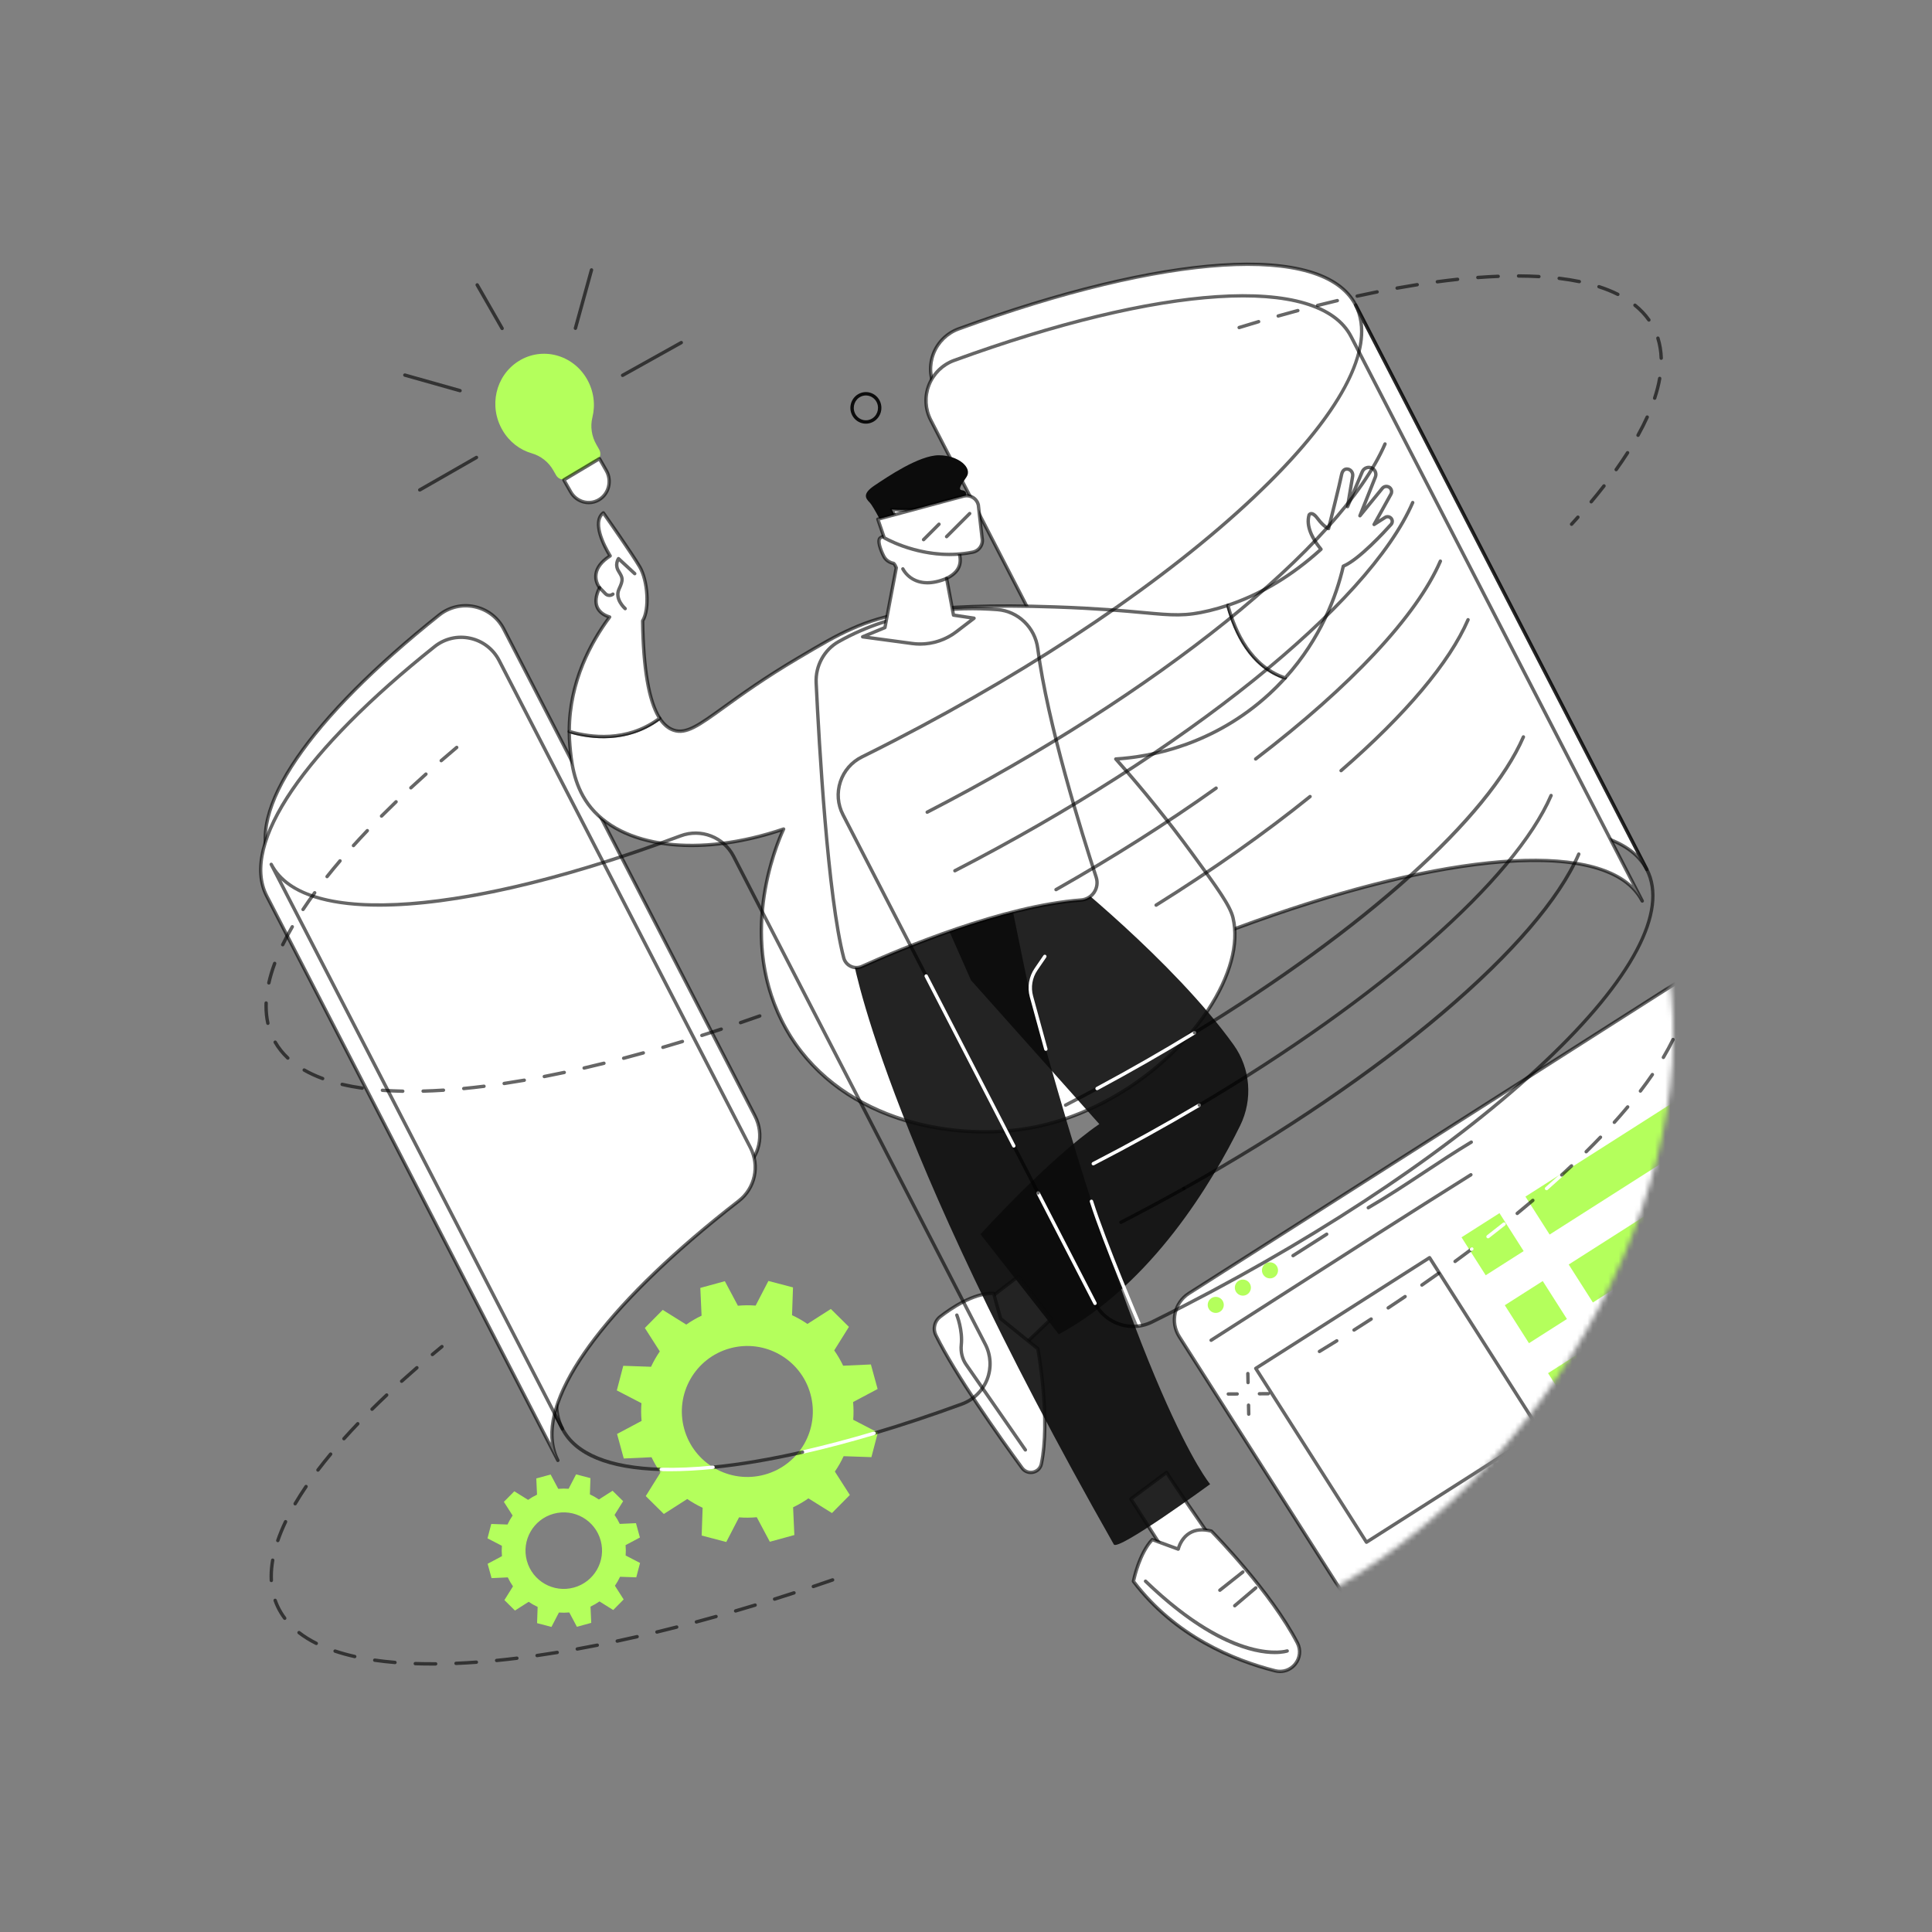 <svg width="373" height="373" viewBox="0 0 373 373" fill="none" xmlns="http://www.w3.org/2000/svg">
<rect x="0" y="0" width="373" height="373" fill="#808080" stroke="none"/>
<mask id="mask0_1_957" style="mask-type:luminance" maskUnits="userSpaceOnUse" x="49" y="49" width="275" height="274">
<path d="M258.025 306.442C200.495 339.864 130.325 315.446 91.92 277.057C41.603 226.76 37.441 144.114 72.972 95.12C87.745 74.748 118.59 46.525 151.522 50.33C179.432 53.554 183.156 76.759 229.628 113.118C282.321 154.341 305.093 146.071 317.39 172.08C335.715 210.838 307.952 277.436 258.025 306.442Z" fill="white"/>
</mask>
<g mask="url(#mask0_1_957)">
<path d="M326.05 188.227L229.532 249.711C226.714 251.507 225.885 255.247 227.679 258.067L259.111 307.407C260.909 310.227 264.649 311.057 267.469 309.261L326.05 271.943V188.227Z" fill="white"/>
<path d="M325.721 188.825L229.709 249.986C227.047 251.683 226.26 255.229 227.957 257.891L259.389 307.231C261.083 309.895 264.629 310.679 267.293 308.984L325.721 271.762V188.825ZM264.227 310.535C262.116 310.535 260.051 309.492 258.836 307.584L227.404 258.243C225.515 255.276 226.391 251.325 229.356 249.435L325.874 187.951C325.975 187.887 326.102 187.882 326.209 187.94C326.312 187.997 326.377 188.108 326.377 188.227V271.943C326.377 272.055 326.32 272.159 326.227 272.219L267.644 309.536C266.585 310.212 265.398 310.535 264.227 310.535Z" fill="black" fill-opacity="0.6"/>
<path d="M233.825 259.081C233.717 259.081 233.61 259.027 233.547 258.93C233.451 258.778 233.495 258.575 233.648 258.477C238.517 255.369 243.395 252.245 248.276 249.116C259.901 241.666 271.921 233.963 283.804 226.527C283.958 226.43 284.16 226.476 284.256 226.63C284.352 226.784 284.305 226.985 284.151 227.082C272.272 234.517 260.254 242.218 248.628 249.668C243.747 252.797 238.871 255.921 233.999 259.03C233.945 259.065 233.884 259.081 233.825 259.081Z" fill="black" fill-opacity="0.6"/>
<path d="M236.027 251.095C236.488 251.817 236.275 252.776 235.553 253.237C234.829 253.697 233.871 253.485 233.41 252.761C232.949 252.039 233.162 251.08 233.884 250.619C234.608 250.158 235.567 250.371 236.027 251.095Z" fill="#B4FF5C"/>
<path d="M241.262 247.759C241.723 248.482 241.51 249.442 240.788 249.901C240.064 250.362 239.105 250.149 238.645 249.427C238.184 248.703 238.398 247.744 239.12 247.284C239.843 246.823 240.803 247.036 241.262 247.759Z" fill="#B4FF5C"/>
<path d="M246.498 244.424C246.958 245.146 246.745 246.106 246.023 246.567C245.299 247.028 244.34 246.814 243.88 246.092C243.419 245.369 243.633 244.409 244.355 243.948C245.078 243.489 246.037 243.701 246.498 244.424Z" fill="#B4FF5C"/>
<path d="M264.168 233.495C264.056 233.495 263.944 233.437 263.883 233.333C263.792 233.176 263.846 232.976 264.004 232.885C267.738 230.711 271.316 228.343 274.778 226.055C277.729 224.105 280.781 222.086 283.882 220.222C284.035 220.128 284.236 220.179 284.33 220.334C284.423 220.49 284.374 220.691 284.218 220.783C281.13 222.641 278.085 224.654 275.14 226.602C271.671 228.895 268.083 231.268 264.333 233.452C264.281 233.482 264.223 233.495 264.168 233.495Z" fill="black" fill-opacity="0.6"/>
<path d="M249.639 242.75C249.531 242.75 249.425 242.698 249.363 242.599C249.265 242.446 249.311 242.244 249.463 242.146L255.964 238.005C256.115 237.909 256.318 237.953 256.416 238.105C256.513 238.259 256.469 238.46 256.315 238.559L249.816 242.699C249.761 242.734 249.699 242.75 249.639 242.75Z" fill="black" fill-opacity="0.6"/>
<path d="M242.892 264.287L263.917 297.29L296.917 276.266L275.896 243.263L242.892 264.287ZM263.817 298.069C263.793 298.069 263.769 298.067 263.745 298.061C263.66 298.043 263.586 297.991 263.539 297.918L242.165 264.363C242.068 264.211 242.112 264.008 242.266 263.911L275.82 242.535C275.893 242.489 275.98 242.472 276.068 242.492C276.152 242.51 276.225 242.562 276.273 242.635L297.648 276.19C297.745 276.342 297.699 276.545 297.548 276.642L263.994 298.018C263.939 298.052 263.879 298.069 263.817 298.069Z" fill="black" fill-opacity="0.6"/>
<path d="M294.163 241.54L286.836 246.208L282.167 238.88L289.496 234.213L294.163 241.54Z" fill="#B4FF5C"/>
<path d="M326.05 210.926L294.507 231.019L299.177 238.346L326.05 221.227V210.926Z" fill="#B4FF5C"/>
<path d="M302.516 254.653L295.189 259.322L290.522 251.994L297.849 247.326L302.516 254.653Z" fill="#B4FF5C"/>
<path d="M326.05 229.36L302.861 244.132L307.531 251.461L326.05 239.662V229.36Z" fill="#B4FF5C"/>
<path d="M310.87 267.768L303.543 272.435L298.874 265.108L306.201 260.439L310.87 267.768Z" fill="#B4FF5C"/>
<path d="M326.05 247.795L311.215 257.245L315.883 264.574L326.05 258.097V247.795Z" fill="white"/>
</g>
<path d="M110.795 306.5C106.859 307.577 102.795 305.26 101.717 301.326C100.64 297.39 102.957 293.326 106.892 292.249C110.828 291.171 114.892 293.487 115.969 297.423C117.047 301.359 114.73 305.423 110.795 306.5ZM123.542 296.838L122.784 294.069L119.653 294.212C119.363 293.602 119.027 293.024 118.647 292.483L120.305 289.827L118.264 287.81L115.623 289.499C115.073 289.121 114.493 288.79 113.888 288.51L113.996 285.376L111.22 284.648L109.779 287.428C109.12 287.377 108.452 287.382 107.779 287.443L106.307 284.675L103.538 285.433L103.681 288.565C103.071 288.854 102.493 289.191 101.953 289.57L99.297 287.913L97.279 289.954L98.968 292.595C98.591 293.145 98.26 293.726 97.979 294.33L94.845 294.221L94.118 296.998L96.897 298.439C96.846 299.097 96.851 299.767 96.912 300.438L94.144 301.911L94.902 304.68L98.034 304.537C98.324 305.147 98.66 305.724 99.04 306.264L97.382 308.92L99.423 310.939L102.064 309.25C102.614 309.627 103.194 309.957 103.799 310.239L103.691 313.372L106.467 314.1L107.908 311.321C108.567 311.371 109.235 311.367 109.907 311.306L111.38 314.073L114.148 313.316L114.006 310.184C114.616 309.893 115.194 309.557 115.734 309.177L118.39 310.836L120.408 308.795L118.719 306.154C119.096 305.603 119.427 305.023 119.708 304.419L122.841 304.526L123.569 301.751L120.79 300.31C120.841 299.65 120.836 298.982 120.775 298.311L123.542 296.838Z" fill="#B4FF5C"/>
<path d="M147.623 284.699C140.888 286.543 133.934 282.579 132.09 275.844C130.246 269.109 134.211 262.155 140.945 260.311C147.68 258.468 154.634 262.432 156.478 269.166C158.322 275.901 154.358 282.855 147.623 284.699ZM169.436 268.165L168.139 263.428L162.782 263.671C162.285 262.628 161.709 261.639 161.058 260.714L163.896 256.169L160.405 252.715L155.884 255.606C154.944 254.96 153.951 254.395 152.915 253.915L153.1 248.552L148.35 247.306L145.885 252.063C144.758 251.975 143.614 251.984 142.463 252.088L139.943 247.353L135.206 248.649L135.449 254.009C134.407 254.504 133.418 255.08 132.493 255.73L127.948 252.893L124.494 256.385L127.385 260.905C126.74 261.846 126.174 262.838 125.692 263.874L120.331 263.689L119.085 268.439L123.842 270.904C123.753 272.032 123.762 273.175 123.866 274.327L119.131 276.847L120.428 281.584L125.787 281.339C126.283 282.383 126.859 283.371 127.509 284.296L124.672 288.841L128.163 292.295L132.683 289.403C133.624 290.049 134.617 290.616 135.652 291.097L135.467 296.459L140.218 297.703L142.683 292.947C143.81 293.036 144.954 293.027 146.105 292.923L148.625 297.658L153.361 296.36L153.118 291.003C154.161 290.506 155.15 289.931 156.075 289.281L160.62 292.117L164.074 288.626L161.182 284.107C161.828 283.165 162.394 282.172 162.876 281.138L168.238 281.323L169.482 276.571L164.726 274.106C164.814 272.979 164.805 271.835 164.702 270.685L169.436 268.165Z" fill="#B4FF5C"/>
<path d="M52.367 166.875L108.589 275.861C103.105 265.232 117.403 246.026 143.513 225.764C146.644 223.334 147.583 219.008 145.766 215.487L97.241 121.422C94.862 116.81 88.856 115.504 84.799 118.736C60.278 138.271 47.06 156.588 52.367 166.875Z" fill="white"/>
<path d="M52.657 166.727L107.211 272.477C105.802 261.612 118.854 244.486 143.311 225.506C146.313 223.177 147.222 219.027 145.474 215.638L96.949 121.573C95.857 119.456 93.893 117.955 91.563 117.456C89.244 116.959 86.853 117.52 85.002 118.994C59.72 139.135 47.629 156.978 52.657 166.727ZM108.588 276.19C108.47 276.19 108.355 276.125 108.297 276.013L52.075 167.027C49.457 161.952 51.204 154.712 57.127 146.09C62.811 137.815 72.308 128.269 84.594 118.482C86.598 116.885 89.188 116.277 91.7 116.816C94.223 117.356 96.349 118.98 97.531 121.273L146.056 215.338C147.949 219.007 146.964 223.501 143.713 226.024C130.688 236.132 120.576 246.018 114.47 254.615C108.232 263.398 106.297 270.689 108.874 275.701L108.879 275.713C108.962 275.873 108.899 276.071 108.739 276.153C108.69 276.178 108.639 276.19 108.588 276.19Z" fill="black" fill-opacity="0.6"/>
<path d="M51.485 172.962L107.708 281.949C102.224 271.32 116.522 252.113 142.632 231.852C145.762 229.421 146.702 225.096 144.885 221.575L96.359 127.508C93.981 122.898 87.975 121.591 83.917 124.824C59.397 144.358 46.179 162.676 51.485 172.962Z" fill="white"/>
<path d="M51.776 172.815L106.33 278.564C104.92 267.699 117.973 250.572 142.43 231.593C145.432 229.264 146.341 225.114 144.593 221.725L96.068 127.66C94.975 125.543 93.012 124.042 90.682 123.542C88.363 123.047 85.972 123.607 84.121 125.082C58.839 145.222 46.748 163.066 51.776 172.815ZM107.707 282.277C107.589 282.277 107.474 282.212 107.416 282.1L51.194 173.114C48.576 168.04 50.323 160.799 56.246 152.176C61.929 143.902 71.427 134.357 83.713 124.57C85.717 122.972 88.308 122.365 90.819 122.903C93.342 123.442 95.468 125.068 96.65 127.359L145.175 221.425C147.068 225.094 146.083 229.587 142.832 232.11C129.807 242.219 119.695 252.105 113.589 260.702C107.346 269.492 105.413 276.787 107.998 281.8C108.081 281.96 108.018 282.158 107.857 282.24C107.809 282.266 107.758 282.277 107.707 282.277Z" fill="black" fill-opacity="0.6"/>
<path d="M180.58 75.023L229.185 169.243C231.098 172.948 235.476 174.643 239.383 173.19C279.454 158.286 311.487 155.35 317.941 167.863L261.72 58.878C255.368 46.565 224.257 49.209 185.09 63.494C180.421 65.196 178.301 70.607 180.58 75.023Z" fill="white"/>
<path d="M180.87 74.872L229.476 169.094C231.31 172.65 235.521 174.278 239.266 172.885C277.204 158.774 306.319 155.843 315.984 164.786L261.427 59.029C255.355 47.256 225.433 49.131 185.201 63.803C183.063 64.582 181.361 66.245 180.533 68.365C179.706 70.482 179.829 72.854 180.87 74.872ZM236.516 174.037C233.389 174.037 230.401 172.316 228.894 169.394L180.288 75.174C179.16 72.988 179.027 70.42 179.923 68.128C180.819 65.832 182.662 64.031 184.976 63.188C204.523 56.059 222.059 51.804 235.687 50.887C249.77 49.938 258.875 52.65 262.01 58.729L318.232 167.713C318.316 167.875 318.252 168.073 318.092 168.155C317.93 168.239 317.732 168.175 317.65 168.015C314.591 162.086 305.474 159.514 291.291 160.573C277.338 161.616 259.426 166.085 239.496 173.498C238.519 173.862 237.509 174.037 236.516 174.037Z" fill="black" fill-opacity="0.6"/>
<path d="M179.698 81.11L228.304 175.332C230.216 179.035 234.593 180.73 238.502 179.277C278.573 164.373 310.605 161.437 317.06 173.95L260.84 64.965C254.488 52.653 223.377 55.298 184.208 69.582C179.54 71.284 177.421 76.694 179.698 81.11Z" fill="white"/>
<path d="M179.99 80.961L228.594 175.181C230.427 178.736 234.638 180.365 238.386 178.972C276.323 164.86 305.439 161.93 315.103 170.873L260.548 65.115C254.474 53.343 224.552 55.218 184.32 69.891C182.182 70.669 180.479 72.332 179.651 74.452C178.825 76.57 178.949 78.941 179.99 80.961ZM235.636 180.124C232.508 180.124 229.52 178.404 228.013 175.481L179.407 81.261C178.279 79.075 178.146 76.505 179.041 74.215C179.938 71.918 181.78 70.118 184.096 69.275C203.643 62.145 221.177 57.891 234.807 56.973C248.893 56.024 257.993 58.736 261.128 64.816L317.351 173.801C317.435 173.962 317.372 174.16 317.209 174.242C317.049 174.326 316.853 174.262 316.768 174.103C313.711 168.173 304.596 165.6 290.411 166.661C276.456 167.702 258.548 172.171 238.613 179.585C237.636 179.949 236.628 180.124 235.636 180.124Z" fill="black" fill-opacity="0.6"/>
<path d="M237.06 116.865C235.915 117.246 234.734 117.59 233.513 117.886C225.731 119.772 224.144 117.89 203.79 117.18C178.923 116.314 170.512 118.745 164.652 121.311C161.311 122.774 158.663 124.341 154.025 127.087C138.241 136.428 134.201 142.316 130.093 140.987C129.151 140.682 128.208 139.994 127.356 138.676C121.04 143.435 113.845 142.381 109.906 141.23C109.909 142.12 109.946 143.027 110.027 143.949C110.262 146.62 110.674 151.297 113.548 155.239C119.734 163.725 134.992 165.609 151.287 160.058C150.255 162.292 141.941 181.101 151.741 198.595C161.863 216.67 184.012 220.298 198.57 217.817C222.312 213.771 241.293 190.84 238.05 177.19C237.491 174.842 235.033 171.45 230.139 164.757C224.352 156.845 219.117 150.68 215.419 146.534C219.396 146.291 233.129 144.964 245.094 133.942C246.179 132.942 247.184 131.921 248.116 130.89C241.305 128.61 238.321 121.588 237.06 116.865Z" fill="white"/>
<path d="M151.287 159.73C151.378 159.73 151.466 159.769 151.53 159.839C151.618 159.936 151.639 160.077 151.584 160.195C150.001 163.625 142.586 181.584 152.025 198.436C161.506 215.359 182.77 220.178 198.514 217.495C211.826 215.225 225.333 206.341 232.928 194.86C237.19 188.417 238.895 182.167 237.729 177.266C237.176 174.934 234.584 171.389 229.875 164.952C225.255 158.637 220.31 152.512 215.175 146.752C215.092 146.659 215.068 146.526 215.115 146.41C215.166 146.293 215.274 146.216 215.399 146.208C221.757 145.82 234.04 143.679 244.871 133.702C245.783 132.863 246.678 131.967 247.539 131.033C241.235 128.671 238.244 122.357 236.834 117.284C235.749 117.636 234.659 117.945 233.592 118.205C228.87 119.349 226.336 119.115 220.781 118.606C217.041 118.262 211.916 117.792 203.777 117.508C178.459 116.625 170.374 119.164 164.784 121.611C161.46 123.067 158.878 124.595 154.19 127.369C147.751 131.18 143.236 134.441 139.939 136.821C135.038 140.359 132.579 142.136 129.992 141.299C128.962 140.965 128.049 140.241 127.275 139.142C121.09 143.623 114.124 142.726 110.238 141.665C110.25 142.43 110.288 143.188 110.353 143.921C110.592 146.635 110.992 151.178 113.812 155.046C119.901 163.401 134.919 165.288 151.181 159.747C151.215 159.736 151.251 159.73 151.287 159.73ZM190.087 218.843C184.396 218.843 178.602 217.953 173.389 216.226C163.63 212.993 156.045 206.953 151.454 198.758C142.374 182.546 148.625 165.351 150.683 160.605C134.419 165.946 119.452 163.896 113.283 155.433C110.355 151.416 109.945 146.761 109.7 143.98C109.622 143.089 109.581 142.163 109.579 141.231C109.578 141.127 109.627 141.029 109.709 140.968C109.792 140.906 109.899 140.886 109.998 140.916C113.722 142.005 120.903 143.128 127.158 138.413C127.231 138.36 127.323 138.338 127.413 138.353C127.502 138.369 127.581 138.421 127.631 138.498C128.361 139.629 129.224 140.361 130.194 140.676C132.465 141.411 134.834 139.698 139.556 136.289C142.863 133.902 147.392 130.631 153.857 126.806C158.566 124.018 161.159 122.484 164.521 121.011C170.177 118.535 178.342 115.966 203.799 116.854C211.957 117.138 217.091 117.609 220.841 117.953C226.485 118.472 228.822 118.686 233.437 117.568C234.595 117.288 235.779 116.945 236.955 116.554C237.04 116.526 237.135 116.534 237.215 116.576C237.294 116.619 237.353 116.693 237.375 116.78C238.737 121.875 241.722 128.405 248.219 130.579C248.325 130.616 248.403 130.701 248.432 130.808C248.46 130.915 248.432 131.029 248.359 131.111C247.383 132.188 246.36 133.222 245.316 134.184C234.703 143.959 222.717 146.314 216.109 146.815C221.098 152.446 225.904 158.415 230.403 164.566C235.52 171.561 237.808 174.754 238.368 177.115C239.576 182.194 237.837 188.625 233.473 195.221C225.784 206.847 212.107 215.842 198.624 218.141C195.866 218.611 192.99 218.843 190.087 218.843Z" fill="black" fill-opacity="0.6"/>
<path d="M267.416 99.901L265.29 101.259L268.541 95.408C268.699 95.123 268.71 94.779 268.569 94.484C268.251 93.814 267.345 93.704 266.876 94.279L262.555 99.576L265.531 92.1C265.776 91.486 265.543 90.782 264.979 90.435C264.267 89.998 263.333 90.296 263.008 91.067L260.166 97.812L261.149 91.932C261.265 91.232 260.744 90.548 260.034 90.553C259.593 90.557 259.166 90.812 258.999 91.677C258.596 93.753 256.492 102.052 256.492 102.052C256.492 102.052 255.577 101.726 254.398 100.127C253.219 98.529 252.738 99.413 252.738 99.413C252.018 101.849 253.765 104.512 255.039 106.042C250.728 109.966 244.752 114.301 237.059 116.866C238.321 121.588 241.305 128.611 248.117 130.891C255.572 122.652 258.317 113.775 259.345 109.304C262.35 108.068 267.435 102.512 268.566 101.25C268.713 101.087 268.791 100.875 268.791 100.655C268.791 99.948 268.012 99.519 267.416 99.901Z" fill="white"/>
<path d="M237.456 117.076C238.839 122.07 241.787 128.312 248.018 130.51C254.81 122.936 257.753 114.767 259.027 109.231C259.049 109.126 259.122 109.041 259.221 109.001C262.18 107.784 267.322 102.148 268.323 101.031C268.415 100.929 268.467 100.795 268.467 100.654C268.467 100.444 268.356 100.258 268.171 100.157C267.985 100.055 267.77 100.062 267.593 100.176L265.467 101.533C265.34 101.615 265.175 101.599 265.065 101.497C264.958 101.394 264.931 101.229 265.003 101.099L268.255 95.248C268.361 95.057 268.369 94.822 268.276 94.624C268.171 94.409 267.979 94.268 267.741 94.24C267.503 94.211 267.282 94.301 267.131 94.485L262.812 99.782C262.708 99.907 262.529 99.94 262.39 99.858C262.251 99.777 262.192 99.605 262.251 99.454L265.227 91.978C265.413 91.509 265.235 90.978 264.808 90.714C264.549 90.556 264.237 90.517 263.948 90.609C263.66 90.702 263.427 90.915 263.311 91.193L260.467 97.941C260.403 98.093 260.236 98.173 260.074 98.126C259.916 98.081 259.815 97.923 259.841 97.758L260.825 91.878C260.868 91.622 260.793 91.353 260.625 91.157C260.472 90.976 260.25 90.877 260.038 90.88C259.887 90.882 259.485 90.886 259.32 91.739C258.921 93.799 256.895 101.794 256.81 102.132C256.787 102.221 256.728 102.297 256.647 102.341C256.565 102.384 256.47 102.391 256.381 102.36C256.341 102.346 255.359 101.98 254.135 100.321C253.553 99.532 253.233 99.492 253.155 99.497C253.098 99.501 253.058 99.534 253.039 99.554C252.389 101.877 254.166 104.481 255.292 105.833C255.403 105.966 255.389 106.166 255.26 106.284C249.757 111.294 243.769 114.924 237.456 117.076ZM248.117 131.217C248.081 131.217 248.046 131.212 248.013 131.199C241.239 128.934 238.145 122.199 236.743 116.949C236.698 116.781 236.792 116.609 236.957 116.553C243.201 114.472 249.132 110.924 254.588 106.008C253.164 104.231 251.72 101.703 252.425 99.32C252.432 99.297 252.441 99.276 252.451 99.256C252.472 99.216 252.672 98.873 253.11 98.844C253.594 98.809 254.098 99.167 254.663 99.931C255.347 100.857 255.933 101.333 256.278 101.561C256.706 99.862 258.332 93.392 258.678 91.614C258.91 90.413 259.626 90.229 260.031 90.226C260.036 90.226 260.041 90.226 260.043 90.226C260.455 90.226 260.849 90.41 261.124 90.731C261.421 91.079 261.547 91.535 261.473 91.985L260.952 95.107L262.706 90.94C262.897 90.484 263.278 90.137 263.748 89.986C264.219 89.835 264.73 89.897 265.15 90.156C265.852 90.589 266.141 91.456 265.835 92.22L263.648 97.72L266.622 94.072C266.914 93.714 267.364 93.533 267.82 93.589C268.277 93.644 268.668 93.928 268.868 94.344C269.05 94.734 269.036 95.191 268.826 95.566L266.205 100.284L267.24 99.624C267.621 99.379 268.088 99.363 268.486 99.582C268.884 99.799 269.122 100.201 269.122 100.654C269.122 100.955 269.01 101.245 268.811 101.469C267.407 103.038 262.652 108.187 259.628 109.54C258.307 115.188 255.281 123.46 248.36 131.109C248.296 131.179 248.207 131.217 248.117 131.217Z" fill="black" fill-opacity="0.6"/>
<path d="M124.069 119.864C125.468 117.582 125.066 112.096 123.503 109.431C121.921 106.735 116.482 99.02 116.482 99.02C113.792 101.121 117.8 107.322 117.8 107.322C113.152 110.299 115.757 113.459 115.757 113.459C113.882 117.358 116.272 118.688 117.702 119.122C114.598 123.288 109.881 131.182 109.907 141.228C113.845 142.381 121.04 143.435 127.356 138.675C125.582 135.928 124.205 130.429 124.069 119.864Z" fill="white"/>
<path d="M110.235 140.981C113.97 142.033 120.851 143.002 126.918 138.591C124.928 135.272 123.859 128.977 123.742 119.869C123.741 119.806 123.758 119.746 123.79 119.694C125.068 117.607 124.765 112.228 123.221 109.596C121.842 107.247 117.455 100.976 116.43 99.515C114.544 101.621 118.039 107.087 118.076 107.144C118.123 107.216 118.139 107.306 118.121 107.391C118.102 107.476 118.051 107.551 117.977 107.597C116.447 108.578 115.578 109.668 115.394 110.838C115.177 112.22 116.002 113.24 116.011 113.25C116.092 113.347 116.108 113.485 116.053 113.6C115.364 115.032 115.216 116.217 115.612 117.119C116.042 118.096 117.038 118.576 117.797 118.807C117.899 118.839 117.98 118.918 118.013 119.019C118.047 119.12 118.029 119.231 117.965 119.317C114.456 124.027 110.283 131.595 110.235 140.981ZM116.492 142.528C113.837 142.528 111.488 142.033 109.815 141.543C109.676 141.503 109.58 141.375 109.579 141.228C109.555 131.785 113.633 124.138 117.174 119.285C116.366 118.97 115.46 118.401 115.012 117.381C114.553 116.336 114.677 115.028 115.379 113.494C115.113 113.098 114.538 112.061 114.747 110.737C114.949 109.448 115.826 108.266 117.354 107.225C116.587 105.954 113.696 100.779 116.28 98.761C116.351 98.706 116.442 98.682 116.53 98.696C116.619 98.709 116.698 98.758 116.75 98.83C116.804 98.908 122.215 106.587 123.786 109.264C125.299 111.844 125.851 117.438 124.398 119.953C124.524 129.13 125.611 135.368 127.631 138.497C127.725 138.64 127.691 138.832 127.554 138.936C123.893 141.695 119.935 142.528 116.492 142.528Z" fill="black" fill-opacity="0.6"/>
<path d="M120.701 117.832C120.625 117.832 120.549 117.806 120.487 117.753C120.393 117.671 118.212 115.748 119.218 113.589C120.021 111.87 119.899 111.669 119.219 110.558L119.13 110.412C118.261 108.983 119.103 107.718 119.139 107.664C119.193 107.586 119.278 107.534 119.373 107.522C119.468 107.513 119.562 107.544 119.632 107.609L122.769 110.508C122.902 110.632 122.91 110.839 122.787 110.972C122.664 111.104 122.457 111.112 122.324 110.99L119.511 108.389C119.378 108.763 119.277 109.392 119.69 110.071L119.778 110.216C120.543 111.467 120.723 111.914 119.812 113.868C119.016 115.575 120.897 117.24 120.916 117.257C121.052 117.376 121.067 117.583 120.948 117.718C120.884 117.793 120.792 117.832 120.701 117.832Z" fill="black" fill-opacity="0.6"/>
<path d="M117.652 115.271C117.284 115.271 116.918 115.128 116.647 114.849L115.522 113.685C115.397 113.556 115.4 113.348 115.53 113.222C115.66 113.096 115.867 113.1 115.993 113.23L117.118 114.393C117.384 114.669 117.824 114.694 118.12 114.452C118.261 114.337 118.467 114.358 118.581 114.496C118.696 114.637 118.675 114.844 118.535 114.959C118.279 115.168 117.965 115.271 117.652 115.271Z" fill="black" fill-opacity="0.6"/>
<path d="M225.226 284.271C225.293 284.648 236.837 301.317 236.837 301.317L227.521 303.752L218.338 289.396L225.226 284.271Z" fill="white"/>
<path d="M218.779 289.476L227.669 303.376L236.301 301.118C231.649 294.4 226.305 286.634 225.137 284.747L218.779 289.476ZM227.521 304.08C227.411 304.08 227.306 304.025 227.245 303.929L218.062 289.572C217.969 289.427 218.005 289.235 218.142 289.133L225.031 284.008C225.122 283.941 225.243 283.925 225.349 283.966C225.438 284.002 225.507 284.075 225.538 284.166C225.851 284.809 232.616 294.645 237.106 301.13C237.167 301.218 237.182 301.33 237.144 301.43C237.107 301.53 237.024 301.606 236.919 301.633L227.603 304.07C227.576 304.077 227.548 304.08 227.521 304.08Z" fill="black" fill-opacity="0.6"/>
<path d="M227.471 299.081C227.471 299.081 228.554 294.209 233.872 295.604C233.872 295.604 245.21 307.031 250.477 317.194C251.966 320.068 249.329 323.367 246.191 322.572C238.846 320.71 227.046 316.16 218.827 305.299C218.827 305.299 219.842 300.047 222.464 297.242L227.471 299.081Z" fill="white"/>
<path d="M219.178 305.218C227.115 315.631 238.283 320.229 246.27 322.254C247.602 322.591 248.961 322.127 249.819 321.045C250.671 319.971 250.811 318.554 250.185 317.345C245.204 307.731 234.619 296.833 233.704 295.898C232.176 295.514 230.877 295.638 229.843 296.266C228.238 297.242 227.795 299.134 227.791 299.153C227.769 299.246 227.711 299.323 227.627 299.37C227.544 299.414 227.445 299.422 227.357 299.389L222.558 297.625C220.369 300.105 219.358 304.389 219.178 305.218ZM247.136 323.018C246.796 323.018 246.452 322.976 246.11 322.888C237.992 320.832 226.621 316.144 218.565 305.496C218.508 305.421 218.486 305.327 218.505 305.236C218.548 305.018 219.57 299.86 222.224 297.018C222.315 296.921 222.453 296.888 222.577 296.935L227.255 298.653C227.475 297.991 228.089 296.569 229.497 295.71C230.709 294.971 232.208 294.828 233.955 295.286C234.012 295.301 234.065 295.331 234.105 295.373C234.218 295.487 245.537 306.952 250.768 317.044C251.513 318.484 251.347 320.174 250.331 321.453C249.532 322.461 248.366 323.018 247.136 323.018Z" fill="black" fill-opacity="0.6"/>
<path d="M246.1 319.355C242.095 319.355 233.45 317.578 220.934 305.509C220.804 305.383 220.8 305.175 220.925 305.045C221.051 304.916 221.259 304.911 221.389 305.038C238.417 321.459 248.314 318.461 248.41 318.429C248.583 318.372 248.767 318.466 248.825 318.636C248.882 318.808 248.789 318.993 248.618 319.051C248.503 319.09 247.648 319.355 246.1 319.355Z" fill="black" fill-opacity="0.6"/>
<path d="M238.383 310.339C238.29 310.339 238.198 310.3 238.134 310.223C238.016 310.085 238.032 309.878 238.171 309.762L242.237 306.309C242.375 306.193 242.581 306.208 242.699 306.346C242.816 306.484 242.799 306.691 242.66 306.809L238.595 310.261C238.534 310.314 238.457 310.339 238.383 310.339Z" fill="black" fill-opacity="0.6"/>
<path d="M235.509 307.34C235.414 307.34 235.317 307.297 235.253 307.216C235.141 307.073 235.165 306.867 235.306 306.755L239.749 303.236C239.891 303.122 240.099 303.148 240.21 303.289C240.322 303.431 240.299 303.637 240.157 303.749L235.714 307.268C235.652 307.316 235.581 307.34 235.509 307.34Z" fill="black" fill-opacity="0.6"/>
<path d="M196.716 246.32L188.984 252.257L195.774 261.48L203.012 254.578L196.716 246.32Z" fill="white"/>
<path d="M189.439 252.321L195.818 260.987L202.573 254.544L196.655 246.781L189.439 252.321ZM195.774 261.809C195.764 261.809 195.755 261.807 195.744 261.807C195.652 261.798 195.565 261.751 195.51 261.674L188.72 252.451C188.614 252.308 188.644 252.105 188.784 251.997L196.516 246.061C196.584 246.008 196.672 245.985 196.759 245.997C196.846 246.007 196.923 246.053 196.975 246.122L203.272 254.38C203.373 254.513 203.358 254.701 203.237 254.816L196 261.718C195.938 261.776 195.858 261.809 195.774 261.809Z" fill="black" fill-opacity="0.6"/>
<path d="M200.373 260.399L193.187 254.579L191.832 249.703C188.059 249.609 183.823 252.421 181.5 254.229C180.425 255.066 180.072 256.538 180.675 257.761C184.508 265.548 193.151 277.696 197.336 283.417C198.39 284.859 200.673 284.392 201.041 282.645C202.89 273.888 200.373 260.399 200.373 260.399Z" fill="white"/>
<path d="M191.583 250.028C187.937 250.061 183.844 252.821 181.702 254.487C180.75 255.229 180.441 256.545 180.969 257.616C184.722 265.24 192.999 276.932 197.6 283.223C198.015 283.79 198.702 284.051 199.392 283.902C200.07 283.758 200.579 283.249 200.722 282.577C202.444 274.415 200.311 261.924 200.071 260.578L192.98 254.834C192.928 254.79 192.889 254.732 192.871 254.666L191.583 250.028ZM199.006 284.599C198.247 284.599 197.535 284.244 197.071 283.61C192.458 277.302 184.156 265.575 180.381 257.906C179.717 256.555 180.104 254.901 181.299 253.97C183.522 252.241 187.791 249.373 191.652 249.373C191.715 249.373 191.779 249.373 191.841 249.374C191.985 249.379 192.11 249.476 192.149 249.615L193.474 254.39L200.579 260.145C200.638 260.194 200.68 260.263 200.695 260.339C200.719 260.475 203.201 273.992 201.362 282.712C201.166 283.641 200.464 284.342 199.531 284.544C199.355 284.581 199.179 284.599 199.006 284.599Z" fill="black" fill-opacity="0.6"/>
<path d="M197.963 280.254C197.859 280.254 197.757 280.205 197.693 280.114L186.246 263.615C185.463 262.486 185.114 261.066 185.263 259.617C185.548 256.869 184.44 254.05 184.428 254.022C184.36 253.853 184.443 253.664 184.61 253.597C184.78 253.53 184.969 253.612 185.036 253.779C185.084 253.9 186.217 256.778 185.915 259.684C185.782 260.978 186.09 262.241 186.785 263.242L198.232 279.74C198.335 279.889 198.297 280.093 198.15 280.196C198.091 280.235 198.027 280.254 197.963 280.254Z" fill="black" fill-opacity="0.6"/>
<path d="M204.419 167.987C204.419 167.987 226.496 185.418 238.175 201.733C241.44 206.293 241.901 212.294 239.424 217.325C234.047 228.248 222.418 247.835 204.419 257.604L189.303 238.29C189.303 238.29 202.521 223.675 212.238 217.019L187.461 189.247L181.3 175.3L204.419 167.987Z" fill="#0C0C0C" fill-opacity="0.9"/>
<path d="M215.042 298.175C215.827 299.553 233.631 286.539 233.631 286.539C233.631 286.539 220.009 270.595 198.36 189.557C198.109 188.616 194.117 168.796 194.117 168.796L164.535 184.301C164.535 184.301 169.733 218.405 215.042 298.175Z" fill="#0C0C0C" fill-opacity="0.9"/>
<path d="M201.917 202.881C201.772 202.881 201.641 202.785 201.601 202.639L198.818 192.472C198.302 190.582 198.639 188.569 199.746 186.952L201.448 184.462C201.55 184.313 201.754 184.274 201.903 184.377C202.054 184.478 202.091 184.683 201.99 184.832L200.286 187.322C199.288 188.781 198.984 190.595 199.451 192.299L202.233 202.466C202.281 202.64 202.178 202.821 202.003 202.869C201.975 202.878 201.945 202.881 201.917 202.881Z" fill="white"/>
<path d="M219.986 256.068C219.86 256.068 219.739 255.993 219.685 255.869C219.618 255.711 212.899 239.949 210.405 232.03C210.35 231.858 210.447 231.673 210.618 231.62C210.793 231.564 210.975 231.661 211.03 231.833C213.514 239.721 220.221 255.454 220.288 255.612C220.359 255.778 220.282 255.971 220.115 256.042C220.073 256.06 220.03 256.068 219.986 256.068Z" fill="white"/>
<path d="M157.571 131.818C158.134 143.625 159.803 173.086 162.888 184.919C163.285 186.441 164.963 187.232 166.398 186.587C173.445 183.403 193.467 174.912 208.702 173.763C210.873 173.599 212.311 171.439 211.633 169.37C208.715 160.452 202.192 139.517 200.355 125.207C199.832 121.142 196.602 118.007 192.585 117.694C185.17 117.116 173.192 117.54 161.911 123.875C159.092 125.457 157.414 128.545 157.571 131.818Z" fill="white"/>
<path d="M157.898 131.802C158.473 143.829 160.138 173.069 163.207 184.837C163.369 185.464 163.801 185.984 164.389 186.266C164.98 186.55 165.664 186.556 166.263 186.288C173.983 182.802 193.57 174.575 208.676 173.436C209.61 173.365 210.442 172.878 210.96 172.103C211.484 171.323 211.614 170.364 211.322 169.472C208.544 160.985 201.883 139.686 200.031 125.25C199.533 121.359 196.39 118.318 192.561 118.02C184.724 117.41 173.078 117.98 162.073 124.159C159.386 125.666 157.748 128.667 157.898 131.802ZM165.349 187.14C164.923 187.14 164.499 187.045 164.106 186.857C163.343 186.494 162.784 185.816 162.573 185.002C159.489 173.175 157.819 143.879 157.245 131.834C157.083 128.452 158.852 125.217 161.752 123.588C172.9 117.328 184.688 116.749 192.611 117.367C196.749 117.688 200.143 120.969 200.681 125.166C202.526 139.546 209.173 160.799 211.946 169.268C212.301 170.353 212.139 171.518 211.506 172.467C210.872 173.412 209.86 174.003 208.726 174.088C193.722 175.222 174.221 183.414 166.532 186.883C166.154 187.053 165.752 187.14 165.349 187.14Z" fill="black" fill-opacity="0.6"/>
<path d="M171.011 102.512C171.011 102.512 168.71 97.836 167.9 97.013C167.089 96.19 166.462 95.321 168.848 93.724C171.233 92.129 177.466 87.867 181.285 87.895C185.105 87.921 187.78 90.334 186.605 92.074C185.429 93.813 184.89 94.546 185.795 94.658C186.702 94.77 187.203 95.781 184.635 97.268C182.067 98.757 173.118 105.21 171.011 102.512Z" fill="#0C0C0C"/>
<path d="M184.088 118.758L182.753 111.669C186.768 109.654 185.151 106.857 184.552 104.625C183.905 102.224 181.915 97.009 181.915 97.009C178.62 98.944 172.161 98.367 172.161 98.367C172.161 98.367 173.087 99.843 172.555 100.571C172.024 101.298 172.354 104.092 172.354 104.092C172.354 104.092 171.202 103.006 169.968 103.836C169.273 104.302 170.066 106.295 170.635 107.412C171.204 108.53 172.427 108.748 172.427 108.748C172.427 108.748 172.628 108.628 173.041 109.613L170.85 121.161L166.547 122.945L176.121 124.239C179.142 124.645 182.201 123.834 184.621 121.98L188.051 119.354L184.088 118.758Z" fill="white"/>
<path d="M172.594 109.031C172.58 109.039 172.568 109.044 172.555 109.051C172.568 109.046 172.58 109.039 172.594 109.031ZM167.793 122.784L176.164 123.913C179.078 124.307 182.087 123.508 184.422 121.721L187.237 119.563L184.038 119.082C183.901 119.062 183.791 118.955 183.766 118.819L182.431 111.729C182.404 111.585 182.475 111.441 182.606 111.377C185.832 109.758 185.164 107.671 184.52 105.654C184.415 105.326 184.316 105.018 184.235 104.711C183.696 102.711 182.197 98.688 181.741 97.477C178.912 98.923 174.353 98.825 172.726 98.735C172.982 99.3 173.251 100.174 172.819 100.764C172.505 101.193 172.55 102.946 172.68 104.053C172.695 104.189 172.626 104.323 172.502 104.384C172.38 104.446 172.231 104.424 172.131 104.33C172.092 104.294 171.148 103.438 170.151 104.107C169.854 104.307 170.066 105.57 170.927 107.262C171.356 108.105 172.236 108.366 172.443 108.417C172.487 108.415 172.539 108.424 172.587 108.439C172.758 108.495 172.999 108.666 173.343 109.487C173.367 109.546 173.375 109.612 173.363 109.675L171.171 121.221C171.151 121.33 171.076 121.421 170.975 121.464L167.793 122.784ZM177.63 124.668C177.112 124.668 176.593 124.632 176.077 124.563L166.502 123.271C166.356 123.251 166.241 123.135 166.222 122.988C166.203 122.842 166.285 122.7 166.42 122.644L170.561 120.926L172.7 109.651C172.534 109.271 172.424 109.125 172.378 109.073C172.375 109.073 172.371 109.071 172.37 109.071C172.312 109.061 170.978 108.808 170.342 107.561C169.844 106.581 168.793 104.231 169.784 103.563C170.578 103.031 171.387 103.163 171.963 103.439C171.895 102.5 171.858 100.969 172.29 100.378C172.617 99.932 172.093 98.876 171.883 98.542C171.817 98.437 171.817 98.303 171.882 98.196C171.946 98.091 172.065 98.03 172.19 98.042C172.255 98.047 178.585 98.586 181.75 96.726C181.831 96.679 181.933 96.668 182.024 96.701C182.114 96.731 182.186 96.802 182.221 96.892C182.302 97.106 184.225 102.149 184.867 104.54C184.947 104.833 185.042 105.135 185.144 105.453C185.791 107.478 186.592 109.988 183.12 111.848L184.366 118.468L188.099 119.031C188.229 119.051 188.334 119.146 188.368 119.273C188.4 119.401 188.355 119.535 188.25 119.616L184.82 122.24C182.762 123.817 180.207 124.668 177.63 124.668Z" fill="black" fill-opacity="0.6"/>
<path d="M179.056 112.836C175.394 112.836 174.03 110.006 174.014 109.969C173.938 109.804 174.009 109.61 174.174 109.534C174.335 109.458 174.531 109.529 174.607 109.693C174.689 109.867 176.654 113.871 182.626 111.366C182.795 111.297 182.987 111.376 183.056 111.542C183.126 111.709 183.048 111.901 182.88 111.971C181.394 112.593 180.128 112.836 179.056 112.836Z" fill="black" fill-opacity="0.6"/>
<path d="M169.48 100.239L170.707 103.823C170.707 103.823 178.512 108.488 187.803 106.598C189.078 106.339 189.889 105.079 189.599 103.811L188.884 97.508C188.598 96.253 187.343 95.47 186.09 95.766L169.48 100.239Z" fill="white"/>
<path d="M170.977 103.599C171.921 104.125 179.251 108.003 187.739 106.277C188.267 106.17 188.718 105.861 189.012 105.406C189.305 104.951 189.402 104.411 189.281 103.883C189.279 103.871 189.277 103.859 189.276 103.847L188.56 97.562C188.439 97.047 188.126 96.611 187.677 96.332C187.224 96.049 186.686 95.96 186.168 96.083L169.903 100.462L170.977 103.599ZM183.309 107.371C176.105 107.371 170.604 104.142 170.539 104.103C170.473 104.064 170.422 104.001 170.398 103.927L169.171 100.344C169.141 100.257 169.148 100.164 169.191 100.084C169.233 100.004 169.308 99.944 169.394 99.922L186.006 95.448C186.708 95.282 187.422 95.4 188.025 95.776C188.628 96.153 189.047 96.741 189.206 97.434C189.207 97.446 189.207 97.458 189.209 97.47L189.925 103.757C190.078 104.452 189.95 105.163 189.562 105.762C189.173 106.365 188.57 106.776 187.87 106.919C186.301 107.238 184.769 107.371 183.309 107.371Z" fill="black" fill-opacity="0.6"/>
<path d="M178.311 104.51C178.227 104.51 178.144 104.478 178.078 104.415C177.95 104.286 177.95 104.079 178.078 103.951L181.055 100.975C181.182 100.847 181.389 100.847 181.518 100.975C181.646 101.102 181.646 101.311 181.518 101.438L178.543 104.415C178.479 104.478 178.394 104.51 178.311 104.51Z" fill="black" fill-opacity="0.6"/>
<path d="M182.754 103.931C182.67 103.931 182.587 103.899 182.522 103.835C182.394 103.708 182.394 103.501 182.522 103.373L186.98 98.915C187.108 98.787 187.315 98.787 187.442 98.915C187.57 99.043 187.57 99.249 187.442 99.377L182.984 103.835C182.92 103.899 182.838 103.931 182.754 103.931Z" fill="black" fill-opacity="0.6"/>
<path d="M127.665 284.019C127.662 284.019 127.659 284.019 127.656 284.019C117.411 283.746 110.897 281.052 108.297 276.012L52.075 167.026C51.992 166.865 52.055 166.668 52.216 166.585C52.377 166.503 52.574 166.565 52.657 166.726C55.729 172.68 64.9 175.249 79.183 174.155C93.234 173.081 111.256 168.553 131.298 161.061C135.36 159.544 139.923 161.306 141.911 165.161L190.519 259.386C191.646 261.568 191.78 264.135 190.888 266.423C189.994 268.718 188.155 270.519 185.842 271.368C180.035 273.495 174.319 275.399 168.851 277.024C168.678 277.076 168.495 276.978 168.444 276.803C168.392 276.63 168.49 276.448 168.665 276.396C174.119 274.776 179.823 272.876 185.617 270.752C187.753 269.968 189.451 268.305 190.276 266.186C191.1 264.071 190.976 261.703 189.936 259.686L141.329 165.461C139.493 161.901 135.278 160.274 131.527 161.676C107.82 170.536 87.534 175.053 73.237 175.053C64.504 175.055 58.008 173.369 54.325 169.96L108.88 275.713C111.327 280.456 117.826 283.101 127.673 283.364C127.854 283.368 127.997 283.519 127.992 283.699C127.987 283.877 127.842 284.019 127.665 284.019Z" fill="black" fill-opacity="0.6"/>
<path d="M154.932 280.682C154.783 280.682 154.649 280.58 154.613 280.427C154.574 280.251 154.685 280.075 154.861 280.035C159.252 279.038 163.896 277.813 168.665 276.396C168.838 276.345 169.02 276.444 169.072 276.617C169.123 276.791 169.024 276.973 168.851 277.024C164.069 278.446 159.411 279.674 155.005 280.675C154.982 280.68 154.956 280.682 154.932 280.682Z" fill="white"/>
<path d="M137.66 283.599C137.494 283.599 137.351 283.473 137.335 283.304C137.317 283.123 137.448 282.964 137.628 282.946C142.844 282.427 148.641 281.448 154.861 280.035C155.038 279.995 155.213 280.105 155.253 280.283C155.293 280.459 155.183 280.635 155.005 280.675C148.76 282.092 142.935 283.077 137.693 283.598C137.682 283.599 137.671 283.599 137.66 283.599Z" fill="black" fill-opacity="0.6"/>
<path d="M129.348 284.041C128.773 284.041 128.209 284.034 127.656 284.019C127.475 284.014 127.332 283.863 127.337 283.681C127.342 283.501 127.492 283.358 127.673 283.364C130.687 283.443 134.035 283.302 137.628 282.946C137.809 282.928 137.969 283.059 137.987 283.24C138.005 283.419 137.873 283.58 137.693 283.598C134.732 283.892 131.933 284.041 129.348 284.041Z" fill="white"/>
<path d="M218.777 256.408C215.657 256.408 212.633 254.71 211.121 251.778C211.038 251.617 211.099 251.42 211.262 251.336C211.422 251.253 211.62 251.317 211.703 251.478C213.669 255.29 218.405 256.843 222.257 254.941C224.388 253.888 226.542 252.8 228.661 251.706C256.594 237.297 281.237 220.621 298.051 204.75C314.771 188.968 321.73 175.922 317.651 168.013L263.106 62.281C264.186 70.526 256.964 82.378 242.279 96.24C225.422 112.151 200.725 128.865 172.739 143.303C170.691 144.359 168.609 145.412 166.555 146.428C164.641 147.376 163.22 149.014 162.553 151.042C161.886 153.075 162.058 155.244 163.04 157.147L179.1 188.278C179.183 188.44 179.121 188.637 178.959 188.72C178.798 188.804 178.601 188.74 178.518 188.58L162.458 157.445C161.396 155.386 161.208 153.04 161.931 150.838C162.653 148.642 164.192 146.868 166.264 145.841C168.315 144.826 170.392 143.776 172.438 142.721C200.373 128.311 225.017 111.635 241.828 95.765C258.535 79.994 265.498 66.955 261.437 59.046L261.429 59.028C261.346 58.866 261.409 58.67 261.569 58.587C261.729 58.504 261.927 58.567 262.012 58.728L318.233 167.713C322.458 175.904 315.451 189.226 298.5 205.226C281.645 221.138 256.948 237.852 228.961 252.29C226.839 253.383 224.68 254.474 222.546 255.527C221.339 256.126 220.049 256.408 218.777 256.408Z" fill="black" fill-opacity="0.6"/>
<path d="M211.412 251.956C211.293 251.956 211.179 251.891 211.121 251.778L200.122 230.459C200.04 230.298 200.103 230.099 200.264 230.017C200.423 229.934 200.622 229.996 200.704 230.157L211.703 251.478C211.785 251.638 211.722 251.836 211.561 251.918C211.513 251.944 211.463 251.956 211.412 251.956Z" fill="white"/>
<path d="M200.413 230.636C200.295 230.636 200.18 230.571 200.122 230.459L195.443 221.387C195.359 221.226 195.424 221.029 195.585 220.946C195.744 220.864 195.943 220.926 196.025 221.088L200.704 230.157C200.787 230.319 200.725 230.516 200.564 230.599C200.516 230.624 200.464 230.636 200.413 230.636Z" fill="black" fill-opacity="0.6"/>
<path d="M195.734 221.565C195.616 221.565 195.501 221.501 195.443 221.387L178.518 188.58C178.436 188.419 178.498 188.22 178.66 188.138C178.819 188.055 179.018 188.117 179.1 188.278L196.025 221.088C196.108 221.249 196.046 221.446 195.885 221.529C195.837 221.553 195.785 221.565 195.734 221.565Z" fill="white"/>
<path d="M179.011 157.125C178.894 157.125 178.779 157.061 178.721 156.948C178.637 156.788 178.7 156.59 178.861 156.507C223.164 133.653 258.624 105.152 267.098 85.584C267.169 85.418 267.361 85.341 267.527 85.413C267.695 85.485 267.77 85.678 267.7 85.843C259.169 105.54 223.587 134.172 179.162 157.089C179.113 157.116 179.062 157.125 179.011 157.125Z" fill="black" fill-opacity="0.6"/>
<path d="M184.357 168.438C184.236 168.438 184.123 168.373 184.063 168.26C183.982 168.099 184.045 167.902 184.206 167.819C228.508 144.965 263.967 116.462 272.441 96.894C272.513 96.728 272.705 96.652 272.873 96.725C273.037 96.796 273.115 96.989 273.042 97.155C264.513 116.85 228.932 145.482 184.506 168.4C184.458 168.426 184.408 168.438 184.357 168.438Z" fill="black" fill-opacity="0.6"/>
<path d="M203.88 172.08C203.765 172.08 203.655 172.02 203.595 171.913C203.506 171.756 203.561 171.556 203.719 171.467C214.779 165.197 225.17 158.612 234.599 151.893C234.747 151.787 234.951 151.823 235.056 151.969C235.16 152.117 235.126 152.321 234.978 152.426C225.531 159.158 215.123 165.757 204.041 172.037C203.991 172.066 203.936 172.08 203.88 172.08Z" fill="black" fill-opacity="0.6"/>
<path d="M242.423 146.855C242.326 146.855 242.227 146.813 242.162 146.727C242.053 146.584 242.08 146.379 242.223 146.268C260.613 132.208 273.243 118.69 277.784 108.206C277.856 108.04 278.05 107.965 278.214 108.037C278.38 108.109 278.457 108.302 278.385 108.468C273.802 119.052 261.1 132.661 242.621 146.789C242.563 146.835 242.492 146.855 242.423 146.855Z" fill="black" fill-opacity="0.6"/>
<path d="M223.205 175.075C223.096 175.075 222.989 175.021 222.928 174.92C222.831 174.766 222.879 174.565 223.033 174.469C234.021 167.608 244.009 160.564 252.721 153.532C252.864 153.419 253.069 153.441 253.183 153.582C253.296 153.722 253.274 153.929 253.133 154.042C244.401 161.091 234.389 168.15 223.379 175.025C223.325 175.059 223.266 175.075 223.205 175.075Z" fill="black" fill-opacity="0.6"/>
<path d="M258.915 149.108C258.823 149.108 258.73 149.069 258.666 148.996C258.548 148.859 258.561 148.652 258.699 148.533C271.138 137.733 279.585 127.701 283.13 119.517C283.202 119.352 283.392 119.275 283.559 119.347C283.726 119.418 283.802 119.611 283.731 119.779C280.148 128.051 271.641 138.165 259.129 149.028C259.066 149.082 258.99 149.108 258.915 149.108Z" fill="black" fill-opacity="0.6"/>
<path d="M205.73 213.684C205.613 213.684 205.498 213.619 205.439 213.507C205.357 213.346 205.42 213.149 205.581 213.065C207.601 212.022 209.644 210.948 211.648 209.871C211.807 209.786 212.006 209.845 212.092 210.005C212.177 210.165 212.118 210.363 211.958 210.448C209.95 211.527 207.906 212.603 205.881 213.647C205.833 213.672 205.781 213.684 205.73 213.684Z" fill="black" fill-opacity="0.6"/>
<path d="M211.803 210.487C211.686 210.487 211.573 210.424 211.515 210.315C211.428 210.156 211.488 209.957 211.648 209.871C218.087 206.414 224.418 202.79 230.463 199.101C230.617 199.007 230.82 199.057 230.914 199.21C231.008 199.366 230.96 199.567 230.805 199.661C224.749 203.357 218.408 206.985 211.958 210.448C211.909 210.475 211.855 210.487 211.803 210.487Z" fill="white"/>
<path d="M230.633 199.709C230.523 199.709 230.416 199.654 230.353 199.553C230.259 199.399 230.308 199.196 230.462 199.102C246.581 189.27 260.949 178.804 272.015 168.833C283.002 158.932 290.541 149.704 293.816 142.141C293.887 141.976 294.078 141.899 294.246 141.971C294.413 142.043 294.488 142.237 294.416 142.401C287.616 158.105 263.836 179.51 230.805 199.662C230.751 199.694 230.693 199.709 230.633 199.709Z" fill="black" fill-opacity="0.6"/>
<path d="M211.075 224.995C210.957 224.995 210.842 224.931 210.784 224.818C210.7 224.656 210.764 224.459 210.924 224.376C217.911 220.773 224.792 216.97 231.378 213.074C231.533 212.982 231.734 213.034 231.827 213.189C231.919 213.346 231.867 213.546 231.712 213.638C225.114 217.54 218.223 221.349 211.225 224.959C211.176 224.983 211.125 224.995 211.075 224.995Z" fill="white"/>
<path d="M231.545 213.684C231.433 213.684 231.325 213.626 231.264 213.523C231.17 213.368 231.223 213.166 231.378 213.074C266.175 192.49 292.147 169.644 299.161 153.452C299.232 153.286 299.424 153.209 299.591 153.282C299.758 153.354 299.834 153.545 299.762 153.711C292.697 170.025 266.622 192.987 231.713 213.638C231.659 213.669 231.602 213.684 231.545 213.684Z" fill="black" fill-opacity="0.6"/>
<path d="M216.419 236.307C216.3 236.307 216.185 236.242 216.127 236.13C216.045 235.969 216.107 235.77 216.268 235.688C220.354 233.58 224.433 231.39 228.389 229.177C228.546 229.089 228.746 229.146 228.836 229.304C228.924 229.462 228.867 229.661 228.709 229.75C224.746 231.966 220.661 234.159 216.568 236.27C216.521 236.295 216.47 236.307 216.419 236.307Z" fill="black" fill-opacity="0.6"/>
<path d="M228.549 229.792C228.435 229.792 228.325 229.731 228.263 229.623C228.175 229.465 228.231 229.265 228.39 229.177C267.039 207.57 296.917 182.287 304.505 164.763C304.578 164.598 304.769 164.521 304.935 164.592C305.102 164.665 305.177 164.858 305.106 165.025C301.361 173.667 292.298 184.26 278.894 195.658C265.332 207.188 247.978 218.976 228.709 229.75C228.658 229.778 228.604 229.792 228.549 229.792Z" fill="black" fill-opacity="0.6"/>
<path d="M280.923 243.864C280.822 243.864 280.722 243.818 280.658 243.73C280.551 243.584 280.583 243.378 280.729 243.272C281.796 242.492 282.858 241.705 283.885 240.934C284.029 240.825 284.235 240.855 284.344 241C284.452 241.144 284.424 241.349 284.279 241.458C283.249 242.231 282.185 243.02 281.115 243.8C281.058 243.843 280.989 243.864 280.923 243.864ZM274.517 248.425C274.414 248.425 274.313 248.376 274.248 248.284C274.145 248.136 274.18 247.931 274.33 247.829C275.403 247.082 276.485 246.322 277.545 245.57C277.691 245.464 277.895 245.5 278 245.646C278.105 245.793 278.07 245.998 277.923 246.104C276.864 246.857 275.78 247.62 274.704 248.367C274.646 248.406 274.581 248.425 274.517 248.425ZM268.011 252.836C267.905 252.836 267.802 252.783 267.739 252.688C267.638 252.537 267.678 252.334 267.831 252.234C268.931 251.506 270.016 250.778 271.091 250.05C271.24 249.949 271.444 249.987 271.547 250.138C271.648 250.287 271.608 250.492 271.459 250.593C270.383 251.321 269.294 252.051 268.193 252.78C268.137 252.818 268.074 252.836 268.011 252.836ZM261.415 257.106C261.306 257.106 261.2 257.052 261.137 256.953C261.041 256.8 261.087 256.598 261.238 256.502C262.354 255.796 263.455 255.09 264.545 254.384C264.697 254.286 264.901 254.329 264.999 254.481C265.097 254.634 265.055 254.837 264.901 254.935C263.811 255.642 262.706 256.348 261.591 257.055C261.537 257.089 261.476 257.106 261.415 257.106ZM254.736 261.246C254.624 261.246 254.518 261.189 254.457 261.088C254.363 260.933 254.412 260.731 254.565 260.637C255.692 259.954 256.806 259.271 257.912 258.586C258.066 258.49 258.268 258.537 258.364 258.692C258.458 258.845 258.411 259.047 258.258 259.142C257.151 259.829 256.033 260.513 254.905 261.198C254.853 261.23 254.794 261.246 254.736 261.246Z" fill="black" fill-opacity="0.6"/>
<path d="M287.285 239.081C287.187 239.081 287.091 239.037 287.027 238.953C286.916 238.811 286.941 238.605 287.084 238.493C288.124 237.691 289.163 236.875 290.173 236.067C290.314 235.956 290.521 235.978 290.633 236.12C290.746 236.261 290.722 236.467 290.582 236.581C289.568 237.388 288.527 238.207 287.485 239.013C287.426 239.059 287.357 239.081 287.285 239.081ZM284.082 241.524C283.982 241.524 283.884 241.479 283.818 241.392C283.709 241.248 283.739 241.043 283.884 240.934L283.962 240.875C284.108 240.766 284.314 240.796 284.421 240.94C284.529 241.085 284.501 241.291 284.355 241.4L284.278 241.458C284.219 241.503 284.149 241.524 284.082 241.524Z" fill="white"/>
<path d="M292.922 234.595C292.826 234.595 292.731 234.554 292.668 234.475C292.553 234.335 292.571 234.129 292.713 234.014C293.742 233.168 294.756 232.322 295.727 231.499C295.865 231.381 296.071 231.399 296.189 231.536C296.305 231.675 296.289 231.881 296.151 231.999C295.176 232.825 294.162 233.673 293.129 234.52C293.068 234.571 292.993 234.595 292.922 234.595Z" fill="black" fill-opacity="0.6"/>
<path d="M298.586 229.792C298.495 229.792 298.404 229.755 298.339 229.68C298.219 229.544 298.234 229.337 298.369 229.217C299.364 228.343 300.347 227.463 301.292 226.599C301.425 226.476 301.634 226.485 301.756 226.62C301.877 226.752 301.868 226.96 301.734 227.082C300.786 227.949 299.801 228.834 298.802 229.71C298.739 229.765 298.662 229.792 298.586 229.792Z" fill="white"/>
<path d="M321.136 204.475C321.079 204.475 321.021 204.46 320.97 204.429C320.813 204.336 320.761 204.135 320.855 203.98C321.547 202.814 322.172 201.66 322.71 200.547C322.789 200.384 322.985 200.317 323.148 200.396C323.311 200.475 323.38 200.671 323.299 200.833C322.751 201.962 322.12 203.134 321.418 204.314C321.356 204.418 321.247 204.475 321.136 204.475ZM316.704 210.967C316.637 210.967 316.565 210.944 316.506 210.898C316.363 210.789 316.337 210.583 316.444 210.439C317.264 209.372 318.037 208.306 318.746 207.273C318.847 207.123 319.051 207.085 319.202 207.188C319.351 207.289 319.388 207.493 319.285 207.642C318.571 208.685 317.791 209.761 316.966 210.837C316.903 210.922 316.805 210.967 316.704 210.967ZM311.669 217.003C311.592 217.003 311.514 216.975 311.451 216.918C311.318 216.797 311.306 216.59 311.427 216.456C312.318 215.464 313.185 214.469 313.996 213.496C314.113 213.359 314.318 213.339 314.458 213.455C314.597 213.572 314.615 213.778 314.5 213.916C313.681 214.895 312.812 215.896 311.915 216.894C311.848 216.966 311.76 217.003 311.669 217.003ZM306.235 222.683C306.15 222.683 306.066 222.652 306.003 222.587C305.874 222.458 305.876 222.251 306.005 222.123C306.947 221.191 307.874 220.251 308.759 219.329C308.882 219.198 309.092 219.194 309.221 219.319C309.352 219.444 309.358 219.652 309.231 219.781C308.342 220.71 307.413 221.654 306.465 222.59C306.402 222.652 306.318 222.683 306.235 222.683ZM301.513 227.168C301.426 227.168 301.337 227.131 301.271 227.061C301.15 226.928 301.16 226.721 301.293 226.598C301.932 226.012 302.563 225.429 303.18 224.847C303.311 224.723 303.519 224.729 303.642 224.86C303.767 224.993 303.761 225.2 303.628 225.324C303.009 225.908 302.376 226.494 301.735 227.082C301.672 227.139 301.593 227.168 301.513 227.168Z" fill="black" fill-opacity="0.6"/>
<path d="M83.477 261.833C83.384 261.833 83.291 261.794 83.226 261.716C83.11 261.577 83.128 261.37 83.267 261.254C83.874 260.745 84.49 260.235 85.113 259.724C85.253 259.61 85.46 259.63 85.574 259.769C85.689 259.909 85.669 260.117 85.529 260.23C84.907 260.74 84.293 261.249 83.688 261.757C83.626 261.807 83.552 261.833 83.477 261.833ZM77.543 266.992C77.453 266.992 77.364 266.956 77.3 266.885C77.178 266.75 77.189 266.543 77.323 266.422C78.279 265.557 79.271 264.678 80.271 263.809C80.408 263.69 80.615 263.705 80.733 263.842C80.852 263.978 80.837 264.185 80.701 264.305C79.704 265.17 78.715 266.046 77.762 266.907C77.7 266.964 77.621 266.992 77.543 266.992ZM71.829 272.394C71.744 272.394 71.66 272.362 71.596 272.297C71.468 272.169 71.469 271.962 71.598 271.833C72.509 270.931 73.461 270.009 74.43 269.094C74.561 268.97 74.768 268.976 74.893 269.108C75.017 269.239 75.011 269.446 74.879 269.57C73.915 270.482 72.966 271.399 72.059 272.299C71.995 272.363 71.912 272.394 71.829 272.394ZM66.404 278.086C66.327 278.086 66.249 278.06 66.186 278.003C66.051 277.882 66.04 277.675 66.16 277.54C67.013 276.588 67.913 275.616 68.838 274.646C68.963 274.516 69.17 274.512 69.301 274.635C69.432 274.761 69.437 274.968 69.312 275.099C68.392 276.063 67.496 277.032 66.649 277.978C66.584 278.049 66.494 278.086 66.404 278.086ZM61.385 284.137C61.316 284.137 61.246 284.116 61.187 284.071C61.043 283.96 61.015 283.755 61.125 283.611C61.893 282.6 62.72 281.561 63.582 280.524C63.698 280.386 63.905 280.366 64.044 280.483C64.183 280.597 64.202 280.805 64.086 280.944C63.23 281.973 62.409 283.004 61.646 284.008C61.582 284.092 61.484 284.137 61.385 284.137ZM56.982 290.646C56.925 290.646 56.868 290.631 56.816 290.601C56.66 290.509 56.608 290.309 56.699 290.152C57.337 289.066 58.049 287.943 58.816 286.815C58.918 286.665 59.121 286.627 59.271 286.728C59.421 286.83 59.46 287.034 59.358 287.183C58.599 288.299 57.895 289.411 57.264 290.483C57.203 290.588 57.094 290.646 56.982 290.646ZM53.636 297.747C53.601 297.747 53.565 297.741 53.53 297.729C53.359 297.669 53.268 297.482 53.327 297.312C53.732 296.129 54.24 294.895 54.837 293.645C54.915 293.481 55.111 293.412 55.274 293.49C55.437 293.569 55.506 293.764 55.428 293.927C54.843 295.155 54.344 296.365 53.946 297.524C53.9 297.66 53.773 297.747 53.636 297.747ZM52.384 305.456C52.211 305.456 52.066 305.318 52.057 305.144C52.044 304.878 52.037 304.61 52.037 304.338C52.037 303.321 52.133 302.251 52.322 301.16C52.353 300.981 52.522 300.862 52.701 300.893C52.879 300.924 52.998 301.093 52.968 301.272C52.785 302.327 52.693 303.358 52.693 304.338C52.693 304.598 52.699 304.856 52.712 305.111C52.721 305.292 52.582 305.445 52.401 305.454C52.395 305.456 52.39 305.456 52.384 305.456ZM157.026 306.621C156.888 306.621 156.761 306.534 156.715 306.397C156.657 306.226 156.75 306.039 156.921 305.982C158.155 305.568 159.395 305.145 160.641 304.714C160.811 304.656 160.997 304.747 161.057 304.917C161.117 305.089 161.026 305.275 160.854 305.335C159.607 305.766 158.365 306.188 157.13 306.603C157.096 306.615 157.06 306.621 157.026 306.621ZM149.548 309.053C149.407 309.053 149.279 308.963 149.234 308.823C149.18 308.65 149.276 308.467 149.449 308.413C150.689 308.022 151.936 307.624 153.191 307.215C153.363 307.16 153.548 307.254 153.604 307.425C153.66 307.598 153.566 307.782 153.394 307.838C152.138 308.247 150.887 308.647 149.646 309.038C149.613 309.048 149.579 309.053 149.548 309.053ZM142.022 311.337C141.881 311.337 141.75 311.245 141.708 311.101C141.657 310.928 141.757 310.746 141.931 310.696C143.178 310.33 144.433 309.957 145.696 309.574C145.868 309.52 146.051 309.618 146.104 309.791C146.157 309.965 146.059 310.148 145.886 310.2C144.621 310.584 143.364 310.958 142.115 311.324C142.084 311.333 142.053 311.337 142.022 311.337ZM54.971 312.752C54.872 312.752 54.774 312.707 54.709 312.622C54.153 311.882 53.676 311.088 53.292 310.261C53.114 309.878 52.953 309.483 52.813 309.083C52.754 308.913 52.843 308.725 53.014 308.665C53.185 308.605 53.372 308.696 53.432 308.866C53.564 309.245 53.717 309.621 53.886 309.985C54.251 310.77 54.704 311.524 55.233 312.228C55.342 312.373 55.313 312.577 55.168 312.686C55.109 312.731 55.04 312.752 54.971 312.752ZM134.451 313.462C134.306 313.462 134.174 313.365 134.134 313.219C134.087 313.044 134.191 312.863 134.366 312.817C135.615 312.482 136.89 312.132 138.154 311.777C138.328 311.728 138.509 311.83 138.558 312.004C138.607 312.179 138.505 312.359 138.331 312.408C137.064 312.764 135.787 313.114 134.536 313.45C134.507 313.457 134.479 313.462 134.451 313.462ZM126.832 315.409C126.684 315.409 126.55 315.309 126.514 315.158C126.471 314.982 126.579 314.806 126.755 314.763C128.01 314.458 129.292 314.139 130.566 313.812C130.743 313.768 130.92 313.874 130.965 314.05C131.01 314.224 130.904 314.403 130.729 314.448C129.452 314.775 128.167 315.094 126.91 315.4C126.884 315.406 126.858 315.409 126.832 315.409ZM119.166 317.159C119.014 317.159 118.878 317.055 118.845 316.901C118.808 316.723 118.92 316.549 119.097 316.511C120.357 316.243 121.647 315.956 122.932 315.662C123.108 315.622 123.284 315.733 123.325 315.91C123.365 316.086 123.255 316.262 123.078 316.303C121.79 316.596 120.497 316.883 119.234 317.151C119.211 317.157 119.188 317.159 119.166 317.159ZM61.063 317.604C61.014 317.604 60.964 317.592 60.917 317.568C59.663 316.941 58.524 316.231 57.532 315.46C57.389 315.349 57.364 315.143 57.475 315C57.586 314.857 57.792 314.831 57.934 314.942C58.893 315.688 59.995 316.374 61.21 316.983C61.372 317.063 61.437 317.26 61.356 317.422C61.299 317.536 61.183 317.604 61.063 317.604ZM111.452 318.685C111.296 318.685 111.158 318.575 111.129 318.417C111.097 318.239 111.215 318.068 111.393 318.036C112.661 317.806 113.959 317.559 115.251 317.304C115.428 317.268 115.601 317.384 115.636 317.562C115.671 317.739 115.556 317.911 115.378 317.947C114.083 318.203 112.781 318.45 111.51 318.681C111.49 318.684 111.471 318.685 111.452 318.685ZM103.69 319.95C103.53 319.95 103.39 319.833 103.366 319.67C103.341 319.491 103.465 319.324 103.644 319.298C104.915 319.116 106.221 318.915 107.524 318.703C107.701 318.673 107.871 318.794 107.9 318.973C107.929 319.152 107.808 319.321 107.63 319.349C106.322 319.563 105.013 319.764 103.737 319.947C103.721 319.95 103.706 319.95 103.69 319.95ZM68.483 320.143C68.459 320.143 68.435 320.14 68.411 320.135C67.063 319.833 65.778 319.478 64.592 319.079C64.42 319.021 64.328 318.836 64.385 318.664C64.443 318.493 64.629 318.4 64.8 318.458C65.966 318.849 67.229 319.199 68.555 319.495C68.731 319.536 68.842 319.71 68.803 319.888C68.768 320.04 68.633 320.143 68.483 320.143ZM95.885 320.902C95.718 320.902 95.575 320.776 95.559 320.607C95.541 320.426 95.673 320.267 95.853 320.249C97.121 320.124 98.434 319.979 99.753 319.816C99.933 319.795 100.096 319.922 100.118 320.103C100.14 320.282 100.012 320.446 99.833 320.467C98.508 320.629 97.191 320.776 95.917 320.901C95.906 320.902 95.895 320.902 95.885 320.902ZM76.256 321.287C76.247 321.287 76.238 321.287 76.229 321.287C74.873 321.174 73.552 321.026 72.303 320.846C72.124 320.82 71.999 320.653 72.025 320.474C72.051 320.295 72.217 320.171 72.396 320.197C73.632 320.376 74.94 320.522 76.283 320.634C76.463 320.649 76.597 320.807 76.582 320.987C76.568 321.159 76.425 321.287 76.256 321.287ZM88.042 321.463C87.868 321.463 87.722 321.325 87.715 321.149C87.707 320.968 87.848 320.816 88.029 320.808C89.299 320.755 90.616 320.679 91.944 320.583C92.126 320.57 92.281 320.705 92.294 320.886C92.308 321.066 92.172 321.223 91.991 321.237C90.657 321.334 89.333 321.41 88.056 321.462C88.051 321.463 88.047 321.463 88.042 321.463ZM83.35 321.565C82.269 321.565 81.199 321.547 80.17 321.513C79.989 321.507 79.847 321.356 79.853 321.174C79.859 320.993 80.008 320.853 80.192 320.858C81.454 320.899 82.769 320.916 84.109 320.907C84.284 320.896 84.438 321.05 84.439 321.232C84.441 321.413 84.295 321.56 84.114 321.562C83.858 321.563 83.603 321.565 83.35 321.565Z" fill="black" fill-opacity="0.6"/>
<path d="M113.329 73.201C110.61 68.44 104.631 66.853 100.084 69.745C95.65 72.564 94.307 78.473 97.045 83.107C98.364 85.34 100.389 86.863 102.66 87.517C104.403 88.018 105.899 89.188 106.817 90.796L107.363 91.752C107.814 92.541 108.797 92.811 109.559 92.357L115.119 89.036C115.881 88.582 116.133 87.573 115.682 86.782L115.139 85.832C114.233 84.247 113.93 82.359 114.37 80.592C114.971 78.178 114.661 75.532 113.329 73.201Z" fill="#B4FF5C"/>
<path d="M115.65 96.477C113.752 97.609 111.304 96.934 110.18 94.967L108.859 92.655L115.731 88.551L117.052 90.863C118.175 92.83 117.548 95.343 115.65 96.477Z" fill="white"/>
<path d="M109.304 92.77L110.465 94.802C110.974 95.693 111.788 96.324 112.756 96.579C113.689 96.824 114.657 96.688 115.483 96.193C117.225 95.153 117.801 92.833 116.768 91.025L115.613 89.002L109.304 92.77ZM113.67 97.353C113.31 97.353 112.948 97.306 112.59 97.213C111.45 96.913 110.493 96.172 109.896 95.127L108.575 92.816C108.487 92.66 108.539 92.463 108.692 92.372L115.564 88.268C115.639 88.222 115.729 88.21 115.815 88.233C115.9 88.256 115.972 88.31 116.016 88.387L117.337 90.7C118.546 92.817 117.865 95.534 115.819 96.756C115.158 97.15 114.42 97.353 113.67 97.353Z" fill="black" fill-opacity="0.6"/>
<path d="M96.946 63.735C96.832 63.735 96.722 63.677 96.661 63.571L91.844 55.167C91.754 55.01 91.808 54.809 91.966 54.719C92.122 54.63 92.323 54.684 92.413 54.84L97.23 63.245C97.32 63.403 97.266 63.602 97.108 63.692C97.057 63.722 97.001 63.735 96.946 63.735Z" fill="black" fill-opacity="0.6"/>
<path d="M81.04 94.915C80.926 94.915 80.816 94.856 80.755 94.751C80.665 94.594 80.72 94.394 80.877 94.303L91.828 88.032C91.985 87.943 92.185 87.997 92.275 88.154C92.365 88.312 92.311 88.511 92.154 88.602L81.203 94.872C81.151 94.901 81.095 94.915 81.04 94.915Z" fill="black" fill-opacity="0.6"/>
<path d="M120.204 72.79C120.089 72.79 119.978 72.729 119.918 72.622C119.83 72.464 119.886 72.264 120.044 72.175L131.37 65.859C131.529 65.77 131.728 65.827 131.816 65.985C131.904 66.144 131.847 66.344 131.69 66.43L120.364 72.748C120.313 72.776 120.258 72.79 120.204 72.79Z" fill="black" fill-opacity="0.6"/>
<path d="M88.817 75.749C88.787 75.749 88.757 75.745 88.728 75.737L78.074 72.732C77.9 72.684 77.798 72.501 77.847 72.327C77.896 72.154 78.078 72.052 78.252 72.102L88.905 75.106C89.08 75.156 89.181 75.337 89.132 75.51C89.091 75.654 88.96 75.749 88.817 75.749Z" fill="black" fill-opacity="0.6"/>
<path d="M111.092 63.701C111.063 63.701 111.033 63.697 111.004 63.69C110.83 63.64 110.728 63.459 110.775 63.286L113.883 52.026C113.931 51.853 114.111 51.75 114.286 51.797C114.461 51.847 114.563 52.026 114.515 52.202L111.407 63.459C111.367 63.605 111.235 63.701 111.092 63.701Z" fill="black" fill-opacity="0.6"/>
<path d="M297.108 53.721C297.102 53.721 297.094 53.721 297.088 53.721C295.834 53.651 294.518 53.613 293.177 53.607C292.993 53.607 292.85 53.459 292.85 53.278C292.85 53.097 292.997 52.951 293.177 52.951C294.532 52.957 295.859 52.997 297.126 53.068C297.305 53.077 297.443 53.231 297.433 53.412C297.423 53.587 297.279 53.721 297.108 53.721ZM285.32 53.901C285.15 53.901 285.006 53.771 284.995 53.597C284.981 53.418 285.117 53.261 285.296 53.247C286.637 53.146 287.959 53.072 289.233 53.022C289.407 53.016 289.566 53.156 289.572 53.337C289.58 53.519 289.44 53.67 289.257 53.676C287.992 53.725 286.677 53.8 285.345 53.901C285.337 53.901 285.327 53.901 285.32 53.901ZM304.902 54.688C304.88 54.688 304.859 54.685 304.837 54.681C303.624 54.431 302.326 54.222 300.984 54.06C300.803 54.039 300.675 53.875 300.697 53.696C300.718 53.517 300.88 53.389 301.061 53.41C302.422 53.574 303.738 53.786 304.969 54.039C305.146 54.076 305.258 54.249 305.223 54.427C305.192 54.58 305.056 54.688 304.902 54.688ZM277.5 54.724C277.34 54.724 277.199 54.604 277.177 54.438C277.153 54.259 277.279 54.096 277.459 54.072C278.78 53.895 280.096 53.737 281.37 53.601C281.554 53.584 281.713 53.714 281.731 53.893C281.751 54.074 281.619 54.236 281.439 54.253C280.171 54.387 278.861 54.545 277.543 54.72C277.532 54.722 277.516 54.724 277.5 54.724ZM269.734 55.947C269.578 55.947 269.44 55.837 269.411 55.677C269.379 55.5 269.497 55.329 269.675 55.297C270.984 55.061 272.292 54.84 273.561 54.639C273.74 54.612 273.907 54.734 273.935 54.913C273.962 55.09 273.84 55.26 273.661 55.287C272.399 55.486 271.097 55.707 269.793 55.941C269.773 55.945 269.753 55.947 269.734 55.947ZM312.343 57.155C312.294 57.155 312.243 57.145 312.196 57.121C311.108 56.574 309.899 56.083 308.603 55.663C308.432 55.608 308.337 55.423 308.392 55.252C308.447 55.079 308.633 54.984 308.806 55.041C310.131 55.471 311.372 55.973 312.491 56.534C312.653 56.615 312.718 56.812 312.635 56.973C312.58 57.09 312.464 57.155 312.343 57.155ZM262.022 57.489C261.873 57.489 261.739 57.385 261.703 57.233C261.664 57.056 261.776 56.881 261.953 56.843C263.25 56.558 264.546 56.286 265.808 56.034C265.983 55.998 266.157 56.113 266.192 56.29C266.23 56.467 266.113 56.641 265.936 56.676C264.679 56.928 263.385 57.2 262.095 57.481C262.07 57.487 262.046 57.489 262.022 57.489ZM254.372 59.298C254.224 59.298 254.091 59.199 254.055 59.051C254.01 58.876 254.116 58.697 254.291 58.651C255.574 58.328 256.86 58.013 258.115 57.718C258.294 57.675 258.467 57.785 258.509 57.96C258.552 58.137 258.442 58.313 258.266 58.354C257.014 58.651 255.729 58.965 254.453 59.288C254.425 59.296 254.398 59.298 254.372 59.298ZM246.775 61.332C246.633 61.332 246.499 61.238 246.46 61.094C246.411 60.919 246.511 60.737 246.687 60.688C247.955 60.33 249.231 59.979 250.482 59.644C250.657 59.599 250.837 59.701 250.884 59.877C250.929 60.05 250.825 60.231 250.652 60.276C249.405 60.611 248.13 60.962 246.864 61.32C246.834 61.328 246.805 61.332 246.775 61.332ZM318.345 62.104C318.243 62.104 318.142 62.055 318.079 61.965C317.366 60.952 316.482 60.019 315.448 59.185C315.306 59.073 315.286 58.866 315.398 58.724C315.513 58.584 315.717 58.561 315.859 58.675C316.941 59.546 317.866 60.525 318.615 61.586C318.717 61.734 318.684 61.939 318.534 62.043C318.477 62.085 318.412 62.104 318.345 62.104ZM239.235 63.564C239.096 63.564 238.966 63.473 238.922 63.333C238.869 63.16 238.966 62.977 239.139 62.924C240.394 62.536 241.66 62.152 242.905 61.783C243.078 61.73 243.261 61.831 243.313 62.004C243.364 62.177 243.263 62.358 243.09 62.412C241.847 62.778 240.585 63.162 239.332 63.548C239.3 63.558 239.267 63.564 239.235 63.564ZM320.72 69.479C320.545 69.479 320.399 69.339 320.393 69.162C320.35 67.83 320.139 66.56 319.767 65.384C319.714 65.21 319.81 65.027 319.982 64.972C320.153 64.917 320.338 65.013 320.393 65.185C320.781 66.418 321.002 67.749 321.049 69.14C321.055 69.321 320.913 69.471 320.732 69.479C320.728 69.479 320.726 69.479 320.72 69.479ZM319.454 77.196C319.422 77.196 319.385 77.19 319.351 77.178C319.18 77.121 319.087 76.936 319.145 76.764C319.57 75.471 319.895 74.206 320.104 73.006C320.135 72.827 320.301 72.709 320.482 72.739C320.659 72.77 320.779 72.939 320.748 73.119C320.535 74.35 320.202 75.646 319.767 76.969C319.72 77.107 319.592 77.196 319.454 77.196ZM316.243 84.36C316.19 84.36 316.135 84.346 316.086 84.318C315.928 84.231 315.869 84.031 315.958 83.873C316.614 82.687 317.206 81.515 317.717 80.389C317.791 80.223 317.986 80.15 318.15 80.225C318.315 80.3 318.388 80.495 318.315 80.659C317.795 81.803 317.195 82.991 316.531 84.19C316.47 84.299 316.358 84.36 316.243 84.36ZM312.024 90.991C311.959 90.991 311.892 90.97 311.835 90.93C311.687 90.824 311.652 90.619 311.758 90.473C312.538 89.378 313.275 88.287 313.953 87.229C314.049 87.078 314.252 87.032 314.404 87.131C314.555 87.227 314.601 87.43 314.504 87.584C313.823 88.65 313.078 89.751 312.292 90.854C312.229 90.942 312.127 90.991 312.024 90.991ZM307.205 97.202C307.13 97.202 307.055 97.176 306.994 97.125C306.856 97.009 306.838 96.802 306.954 96.664C307.811 95.64 308.638 94.614 309.416 93.613C309.529 93.471 309.732 93.444 309.875 93.556C310.019 93.666 310.045 93.873 309.934 94.015C309.151 95.021 308.317 96.053 307.457 97.084C307.392 97.16 307.299 97.202 307.205 97.202ZM303.413 101.535C303.334 101.535 303.255 101.505 303.192 101.448C303.058 101.326 303.05 101.119 303.173 100.985C303.586 100.532 303.992 100.081 304.392 99.632C304.512 99.496 304.719 99.485 304.855 99.605C304.989 99.725 305 99.932 304.882 100.068C304.479 100.519 304.071 100.972 303.655 101.429C303.592 101.5 303.502 101.535 303.413 101.535Z" fill="black" fill-opacity="0.6"/>
<path d="M85.185 147.181C85.094 147.181 85.002 147.143 84.938 147.068C84.819 146.931 84.834 146.725 84.971 146.605C85.946 145.761 86.954 144.9 87.966 144.05C88.104 143.933 88.31 143.951 88.427 144.09C88.543 144.229 88.526 144.435 88.387 144.552C87.378 145.4 86.373 146.258 85.4 147.101C85.338 147.154 85.261 147.181 85.185 147.181ZM79.326 152.426C79.238 152.426 79.15 152.391 79.086 152.321C78.963 152.188 78.971 151.981 79.104 151.859C80.049 150.983 81.029 150.091 82.015 149.207C82.15 149.087 82.358 149.099 82.478 149.233C82.599 149.369 82.587 149.574 82.453 149.695C81.468 150.576 80.492 151.465 79.549 152.339C79.486 152.397 79.406 152.426 79.326 152.426ZM73.661 157.88C73.578 157.88 73.494 157.848 73.43 157.785C73.302 157.657 73.302 157.449 73.429 157.321C74.336 156.411 75.282 155.483 76.24 154.561C76.37 154.437 76.578 154.44 76.703 154.57C76.829 154.701 76.825 154.908 76.694 155.034C75.74 155.951 74.797 156.878 73.893 157.783C73.829 157.848 73.745 157.88 73.661 157.88ZM68.241 163.577C68.163 163.577 68.084 163.549 68.021 163.492C67.887 163.371 67.877 163.164 67.998 163.029C68.858 162.079 69.76 161.108 70.679 160.142C70.805 160.011 71.012 160.007 71.142 160.13C71.274 160.256 71.279 160.463 71.154 160.594C70.239 161.555 69.34 162.522 68.484 163.469C68.419 163.541 68.33 163.577 68.241 163.577ZM63.145 169.564C63.073 169.564 63.001 169.54 62.941 169.493C62.799 169.381 62.776 169.175 62.888 169.033C63.682 168.035 64.526 167.011 65.396 165.991C65.514 165.852 65.721 165.836 65.859 165.954C65.996 166.072 66.013 166.277 65.895 166.416C65.029 167.431 64.19 168.45 63.401 169.44C63.337 169.523 63.241 169.564 63.145 169.564ZM58.507 175.911C58.445 175.911 58.382 175.893 58.326 175.858C58.175 175.758 58.134 175.555 58.234 175.403C58.934 174.346 59.694 173.257 60.493 172.166C60.6 172.02 60.805 171.989 60.95 172.096C61.096 172.202 61.128 172.408 61.021 172.554C60.228 173.636 59.474 174.716 58.78 175.765C58.717 175.861 58.613 175.911 58.507 175.911ZM54.579 182.716C54.532 182.716 54.483 182.706 54.437 182.683C54.274 182.604 54.206 182.409 54.285 182.246C54.834 181.114 55.461 179.94 56.148 178.758C56.239 178.601 56.439 178.548 56.596 178.639C56.752 178.73 56.805 178.93 56.715 179.086C56.036 180.254 55.417 181.414 54.874 182.531C54.818 182.649 54.701 182.716 54.579 182.716ZM51.904 190.09C51.88 190.09 51.856 190.087 51.831 190.081C51.655 190.042 51.544 189.866 51.584 189.69C51.858 188.469 52.241 187.191 52.723 185.887C52.786 185.717 52.975 185.63 53.144 185.693C53.314 185.755 53.401 185.943 53.338 186.114C52.866 187.391 52.491 188.643 52.223 189.833C52.189 189.985 52.053 190.09 51.904 190.09ZM142.972 197.763C142.836 197.763 142.709 197.678 142.662 197.542C142.604 197.371 142.695 197.184 142.866 197.126C144.096 196.705 145.333 196.274 146.576 195.834C146.747 195.774 146.934 195.864 146.994 196.034C147.055 196.205 146.965 196.392 146.795 196.452C145.549 196.893 144.31 197.324 143.078 197.745C143.043 197.757 143.007 197.763 142.972 197.763ZM51.718 197.882C51.568 197.882 51.432 197.778 51.399 197.626C51.163 196.565 51.043 195.434 51.043 194.266C51.043 194.058 51.047 193.848 51.054 193.638C51.061 193.457 51.209 193.314 51.394 193.321C51.574 193.327 51.716 193.48 51.709 193.66C51.702 193.865 51.699 194.066 51.699 194.266C51.699 195.386 51.813 196.47 52.038 197.484C52.078 197.66 51.966 197.835 51.789 197.875C51.766 197.879 51.742 197.882 51.718 197.882ZM135.505 200.229C135.366 200.229 135.237 200.14 135.193 200.001C135.138 199.828 135.233 199.645 135.406 199.589C136.643 199.195 137.889 198.793 139.142 198.378C139.314 198.321 139.499 198.415 139.556 198.587C139.613 198.758 139.52 198.943 139.348 199C138.092 199.415 136.844 199.819 135.604 200.214C135.571 200.225 135.538 200.229 135.505 200.229ZM127.984 202.526C127.842 202.526 127.711 202.433 127.669 202.29C127.619 202.115 127.718 201.935 127.892 201.883C129.134 201.52 130.4 201.142 131.656 200.759C131.829 200.705 132.012 200.804 132.065 200.977C132.117 201.15 132.02 201.332 131.847 201.386C130.589 201.769 129.32 202.148 128.076 202.512C128.045 202.521 128.014 202.526 127.984 202.526ZM55.567 204.596C55.487 204.596 55.406 204.567 55.343 204.508C54.341 203.565 53.5 202.509 52.845 201.371C52.755 201.214 52.809 201.014 52.965 200.925C53.122 200.834 53.323 200.887 53.413 201.044C54.036 202.127 54.836 203.131 55.792 204.031C55.924 204.155 55.93 204.362 55.806 204.494C55.742 204.562 55.655 204.596 55.567 204.596ZM120.408 204.632C120.262 204.632 120.13 204.534 120.091 204.388C120.045 204.213 120.149 204.034 120.324 203.988C121.575 203.658 122.851 203.312 124.115 202.96C124.29 202.912 124.47 203.013 124.518 203.188C124.567 203.363 124.465 203.543 124.291 203.591C123.024 203.944 121.745 204.291 120.491 204.62C120.463 204.628 120.435 204.632 120.408 204.632ZM112.774 206.523C112.625 206.523 112.491 206.42 112.456 206.269C112.415 206.093 112.525 205.917 112.701 205.875C113.954 205.586 115.239 205.278 116.52 204.961C116.695 204.917 116.873 205.023 116.916 205.199C116.96 205.375 116.853 205.553 116.677 205.596C115.393 205.914 114.105 206.223 112.849 206.514C112.824 206.52 112.799 206.523 112.774 206.523ZM105.084 208.164C104.931 208.164 104.793 208.055 104.763 207.898C104.729 207.721 104.844 207.549 105.022 207.515C106.279 207.27 107.573 207.006 108.869 206.729C109.045 206.691 109.219 206.805 109.257 206.981C109.295 207.158 109.182 207.333 109.005 207.37C107.706 207.648 106.407 207.913 105.147 208.158C105.126 208.162 105.105 208.164 105.084 208.164ZM62.294 208.559C62.256 208.559 62.218 208.553 62.181 208.538C60.868 208.055 59.652 207.494 58.567 206.87C58.41 206.779 58.356 206.579 58.446 206.423C58.536 206.266 58.737 206.212 58.893 206.302C59.947 206.908 61.13 207.454 62.407 207.924C62.577 207.986 62.664 208.176 62.602 208.344C62.553 208.477 62.427 208.559 62.294 208.559ZM97.337 209.508C97.177 209.508 97.038 209.392 97.013 209.229C96.986 209.05 97.109 208.883 97.288 208.856C98.553 208.665 99.856 208.453 101.162 208.227C101.341 208.195 101.51 208.315 101.541 208.494C101.572 208.671 101.452 208.841 101.274 208.873C99.964 209.099 98.655 209.313 97.386 209.504C97.369 209.507 97.353 209.508 97.337 209.508ZM69.922 210.405C69.907 210.405 69.891 210.403 69.875 210.402C68.514 210.206 67.204 209.96 65.984 209.672C65.808 209.63 65.699 209.454 65.74 209.278C65.782 209.102 65.959 208.992 66.135 209.035C67.336 209.319 68.626 209.56 69.968 209.753C70.148 209.778 70.272 209.945 70.246 210.124C70.223 210.287 70.083 210.405 69.922 210.405ZM89.534 210.482C89.368 210.482 89.225 210.357 89.209 210.187C89.191 210.006 89.323 209.847 89.503 209.829C90.77 209.707 92.082 209.56 93.402 209.395C93.58 209.371 93.745 209.499 93.767 209.678C93.79 209.857 93.663 210.021 93.483 210.044C92.157 210.211 90.839 210.359 89.567 210.481C89.556 210.482 89.545 210.482 89.534 210.482ZM81.689 210.982C81.512 210.982 81.366 210.84 81.361 210.663C81.356 210.482 81.499 210.332 81.68 210.326C82.945 210.293 84.262 210.232 85.595 210.147C85.779 210.138 85.931 210.272 85.943 210.453C85.955 210.633 85.818 210.788 85.637 210.8C84.296 210.887 82.971 210.948 81.698 210.981C81.694 210.982 81.692 210.982 81.689 210.982ZM77.758 211C77.755 211 77.754 211 77.751 211C76.395 210.975 75.067 210.915 73.806 210.823C73.626 210.809 73.49 210.652 73.503 210.472C73.516 210.291 73.673 210.156 73.854 210.169C75.103 210.26 76.419 210.32 77.763 210.345C77.945 210.348 78.088 210.497 78.085 210.678C78.082 210.857 77.936 211 77.758 211Z" fill="black" fill-opacity="0.6"/>
<path d="M240.954 267.253C240.776 267.253 240.63 267.11 240.627 266.932L240.588 265.19C240.585 265.009 240.728 264.858 240.909 264.855C241.089 264.852 241.24 264.994 241.244 265.176L241.282 266.917C241.285 267.099 241.142 267.249 240.961 267.253C240.958 267.253 240.957 267.253 240.954 267.253Z" fill="black" fill-opacity="0.6"/>
<path d="M241.085 273.351C240.907 273.351 240.761 273.209 240.757 273.03L240.719 271.287C240.716 271.107 240.86 270.958 241.04 270.953C241.218 270.952 241.371 271.093 241.376 271.274L241.413 273.017C241.416 273.197 241.273 273.346 241.092 273.351C241.089 273.351 241.088 273.351 241.085 273.351Z" fill="black" fill-opacity="0.6"/>
<path d="M237.137 269.461C236.958 269.461 236.81 269.316 236.81 269.136C236.809 268.955 236.953 268.808 237.134 268.806L238.851 268.793C239.036 268.8 239.181 268.936 239.181 269.118C239.183 269.299 239.038 269.446 238.857 269.448L237.14 269.461C237.138 269.461 237.138 269.461 237.137 269.461Z" fill="black" fill-opacity="0.6"/>
<path d="M243.147 269.413C242.968 269.413 242.82 269.269 242.82 269.088C242.819 268.907 242.963 268.76 243.144 268.758L244.862 268.745C244.863 268.745 244.863 268.745 244.865 268.745C245.044 268.745 245.191 268.89 245.193 269.07C245.193 269.251 245.048 269.398 244.868 269.4L243.15 269.413C243.148 269.413 243.148 269.413 243.147 269.413Z" fill="black" fill-opacity="0.6"/>
<path d="M166.233 76.555C165.05 77.086 164.511 78.504 165.033 79.713C165.287 80.305 165.752 80.755 166.342 80.985C166.919 81.21 167.549 81.193 168.113 80.938C169.297 80.407 169.834 78.991 169.314 77.779C169.059 77.19 168.593 76.738 168.004 76.51C167.426 76.285 166.798 76.302 166.233 76.555ZM167.174 81.797C166.813 81.797 166.452 81.73 166.104 81.594C165.349 81.303 164.756 80.726 164.43 79.972C163.768 78.436 164.456 76.636 165.964 75.957C166.691 75.63 167.499 75.61 168.241 75.898C168.996 76.192 169.59 76.769 169.915 77.52C170.577 79.058 169.89 80.859 168.381 81.536C167.995 81.709 167.584 81.797 167.174 81.797Z" fill="#0C0C0C"/>
</svg>
